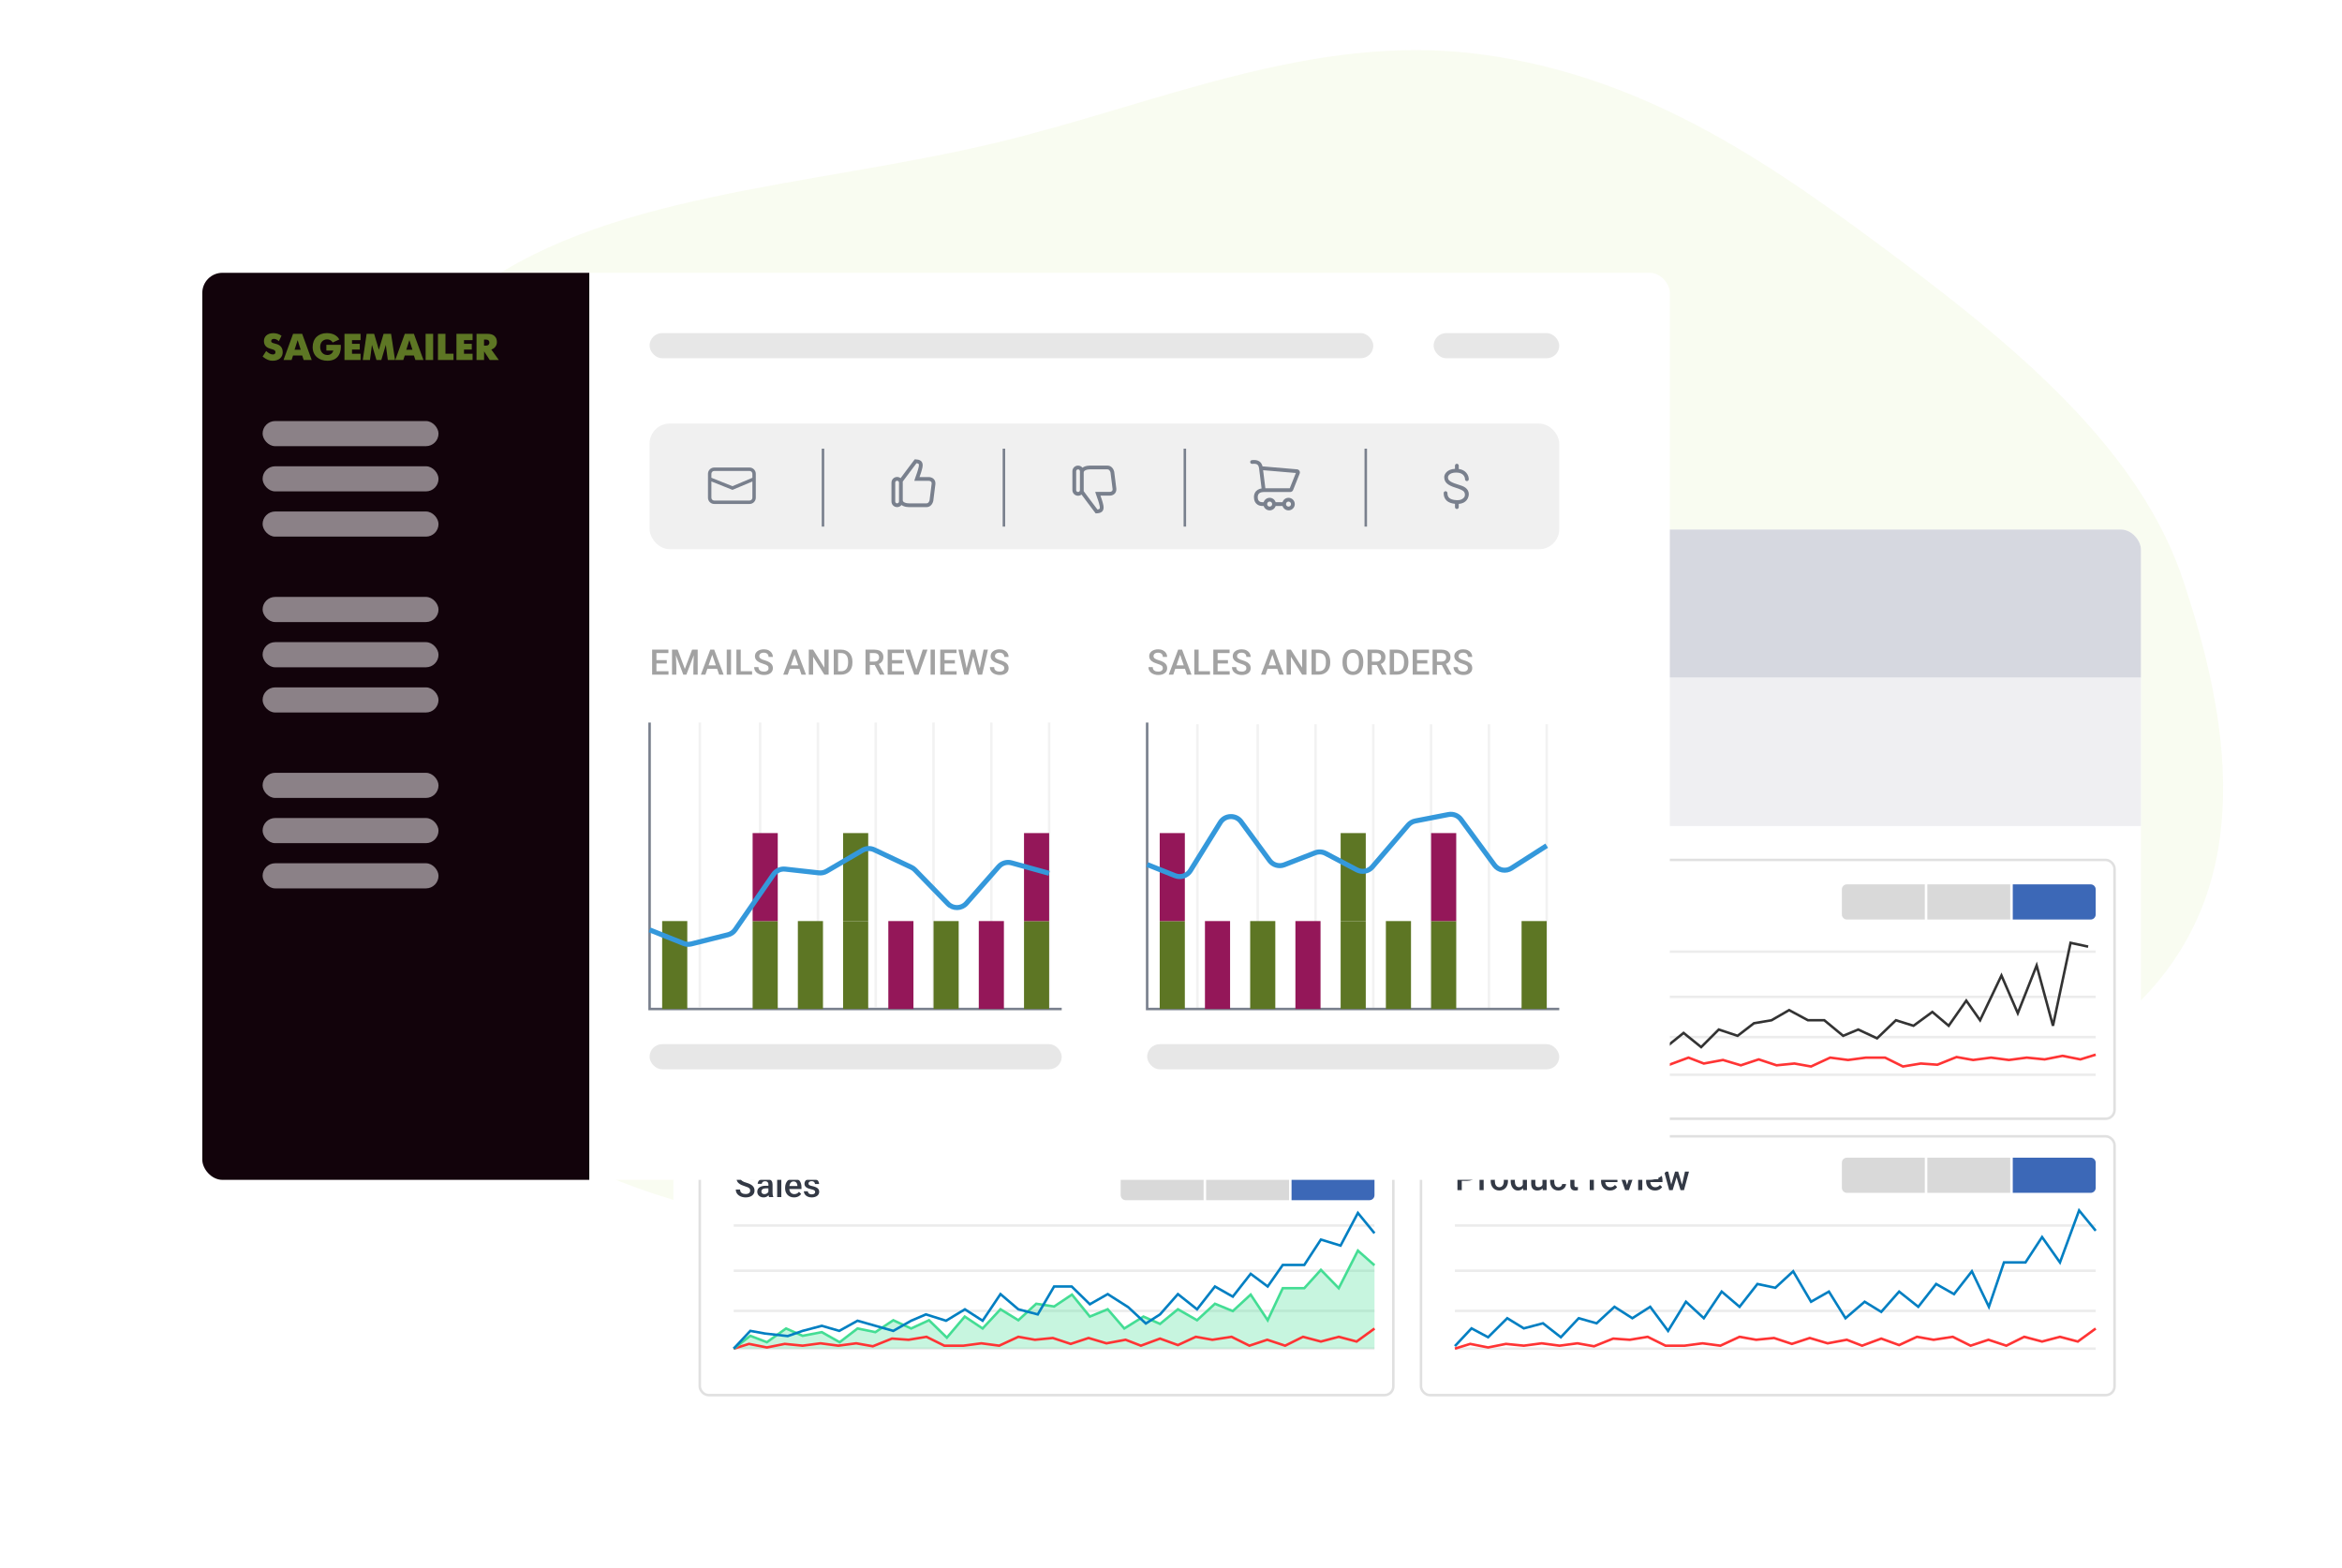 <svg width="602" height="403" viewBox="0 0 602 403" fill="none" xmlns="http://www.w3.org/2000/svg">
<path fill-rule="evenodd" clip-rule="evenodd" d="M120.037 76.145C153.829 49.53 208.341 48.103 255.802 36.753C297.456 26.792 337.05 8.325 380.265 13.913C424.144 19.587 457.311 43.646 488.308 66.818C520.422 90.826 550.373 116.685 561.157 149.143C573.008 184.811 579.992 226.029 551.235 256.214C522.903 285.951 465.128 287.812 417.87 299.539C375.523 310.046 335 321.879 290.225 320.977C237.12 319.908 180.221 318.432 139.276 293.93C95.626 267.81 69.207 227.41 65.598 186.558C62.066 146.568 82.579 105.647 120.037 76.145Z" fill="#E1F2BA" fill-opacity="0.2"/>
<g filter="url(#filter0_ddd_9908_64019)">
<g clip-path="url(#clip0_9908_64019)">
<rect x="173.092" y="77.998" width="377.222" height="233.18" rx="5.167" fill="white"/>
<path d="M545.147 77.998C548.001 77.998 550.314 80.312 550.314 83.165L550.314 116.108L173.092 116.108L173.092 83.165C173.092 80.312 175.406 77.998 178.26 77.998L545.147 77.998Z" fill="#D6D8E0"/>
<path d="M550.314 116.108L550.314 154.218L173.092 154.218L173.092 116.108L550.314 116.108Z" fill="#EFEFF2"/>
<rect x="179.875" y="233.99" width="178.276" height="66.531" rx="2.261" stroke="#E0E0E0" stroke-width="0.646"/>
<rect x="365.256" y="233.99" width="178.276" height="66.531" rx="2.261" stroke="#E0E0E0" stroke-width="0.646"/>
<rect x="365.256" y="162.938" width="178.276" height="66.531" rx="2.261" stroke="#E0E0E0" stroke-width="0.646"/>
<path d="M473.449 170.506C473.449 169.792 474.028 169.214 474.741 169.214H494.765V178.257H474.741C474.028 178.257 473.449 177.678 473.449 176.965V170.506Z" fill="#D9D9D9"/>
<path d="M473.449 240.772C473.449 240.059 474.027 239.48 474.741 239.48H494.764V248.523H474.741C474.027 248.523 473.449 247.945 473.449 247.232V240.772Z" fill="#D9D9D9"/>
<path d="M288.068 242.657C288.068 241.944 288.646 241.365 289.36 241.365H309.383V250.408H289.36C288.646 250.408 288.068 249.83 288.068 249.116V242.657Z" fill="#D9D9D9"/>
<rect x="495.41" y="169.214" width="21.316" height="9.043" fill="#D9D9D9"/>
<rect x="495.41" y="239.48" width="21.316" height="9.043" fill="#D9D9D9"/>
<rect x="310.029" y="241.365" width="21.316" height="9.043" fill="#D9D9D9"/>
<path d="M517.372 169.214H537.395C538.109 169.214 538.687 169.792 538.687 170.506V176.965C538.687 177.678 538.109 178.257 537.395 178.257H517.372V169.214Z" fill="#3C68B7"/>
<path d="M517.372 239.48H537.396C538.109 239.48 538.688 240.059 538.688 240.772V247.232C538.688 247.945 538.109 248.523 537.396 248.523H517.372V239.48Z" fill="#3C68B7"/>
<path d="M331.99 241.365H352.014C352.727 241.365 353.306 241.944 353.306 242.657V249.116C353.306 249.83 352.727 250.408 352.014 250.408H331.99V241.365Z" fill="#3C68B7"/>
<path d="M373.976 256.92H538.688" stroke="#ECECEC" stroke-width="0.646"/>
<path d="M373.976 186.515H538.688" stroke="#ECECEC" stroke-width="0.646"/>
<path d="M188.595 256.92H353.306" stroke="#ECECEC" stroke-width="0.646"/>
<path d="M373.976 268.547H538.688" stroke="#ECECEC" stroke-width="0.646"/>
<path d="M373.976 198.141H538.688" stroke="#ECECEC" stroke-width="0.646"/>
<path d="M188.595 268.547H353.306" stroke="#ECECEC" stroke-width="0.646"/>
<path d="M373.976 278.881H538.688" stroke="#ECECEC" stroke-width="0.646"/>
<path d="M373.976 208.476H538.688" stroke="#ECECEC" stroke-width="0.646"/>
<path d="M188.595 278.881H353.306" stroke="#ECECEC" stroke-width="0.646"/>
<path d="M373.976 288.571H538.688" stroke="#ECECEC" stroke-width="0.646"/>
<path d="M373.976 218.165H538.688" stroke="#ECECEC" stroke-width="0.646"/>
<path d="M188.595 288.571H353.306" stroke="#ECECEC" stroke-width="0.646"/>
<path d="M373.976 287.925L378.242 283.361L382.507 285.643L387.429 280.753L391.694 283.361L396.616 282.057L401.209 285.643L405.803 280.753L410.396 282.057L414.99 277.82L419.583 280.753L424.177 277.82L428.771 284.013L433.364 276.516L437.958 280.753L442.551 273.908L447.145 277.82L451.738 271.952L456.332 272.93L460.925 268.692L465.519 276.516L470.113 273.908L474.378 280.753L479.3 276.516L483.565 279.124L488.159 273.908L493.08 277.82L497.674 271.952L502.267 274.56L506.861 268.692L511.236 277.82L515.111 266.41H520.642L524.907 259.891L529.501 266.41L534.422 253.045L538.688 258.261" stroke="#027FC2" stroke-width="0.646"/>
<path d="M373.976 217.518L378.242 212.954L382.507 215.236L387.218 211.651L391.694 212.954H396.584L401.209 215.236L405.627 212.351L410.396 211.651H414.993L419.583 210.347H423.713L428.234 211.059L432.756 207.413L437.277 211.059L441.799 206.537L446.643 208.152L450.842 204.923L455.363 204.153L459.885 201.545L464.729 204.153H468.927L473.772 208.152L477.648 206.537L482.492 208.798L487.336 204.153L491.858 205.569L496.702 202.016L500.901 205.569L505.422 199.109L508.975 204.153L514.465 192.65L518.664 202.339L523.508 190.066L527.707 205.569L532.228 184.253L536.75 185.222" stroke="#333333" stroke-width="0.646"/>
<path d="M373.976 288.572L377.913 287.356L382.507 288.268L387.101 287.356L391.694 287.812L396.288 287.204L400.881 287.812L405.475 287.204L409.74 287.964L414.662 285.988L418.927 286.292L423.521 285.532L428.114 287.812H433.036L437.63 287.204L442.223 287.812L447.145 285.532L451.41 286.292L456.004 285.836L460.597 287.356L465.191 285.836L469.784 287.204L474.706 286.292L478.643 287.812L483.565 285.988L488.159 287.66L492.752 285.532L497.018 286.292L501.939 285.532L506.533 287.812L511.126 286.292L515.72 287.812L520.314 285.532L524.907 286.748L529.501 285.532L534.094 286.748L538.688 283.404" stroke="#FF3434" stroke-width="0.646"/>
<path d="M192.86 285.275L188.595 288.571H353.306V267.147L349.041 263.38L344.119 273.033L339.526 268.324L335.26 273.033H329.73L325.854 281.273L321.48 274.681L316.886 278.918L312.293 277.035L307.699 281.273L302.777 278.448L298.184 282.214L293.918 280.331L288.997 283.392L284.731 278.448L280.138 280.331L275.544 274.681L270.951 277.741L266.357 277.035L261.763 281.273L257.17 278.448L252.576 283.392L247.983 280.331L243.389 285.746L238.796 281.273L234.202 283.392L229.609 281.273L225.015 284.333L220.421 283.392L215.828 286.923L211.234 284.333L206.313 285.275L202.047 283.392L197.126 286.923L192.86 285.275Z" fill="#44DD94" fill-opacity="0.3"/>
<path d="M188.595 288.572L192.532 287.356L197.126 288.268L201.719 287.356L206.313 287.812L210.906 287.204L215.5 287.812L220.093 287.204L224.359 287.964L229.28 285.988L233.546 286.292L238.139 285.532L242.733 287.812H247.655L252.248 287.204L256.842 287.812L261.763 285.532L266.029 286.292L270.622 285.836L275.216 287.356L279.81 285.836L284.403 287.204L289.325 286.292L293.262 287.812L298.184 285.988L302.777 287.66L307.371 285.532L311.636 286.292L316.558 285.532L321.152 287.812L325.745 286.292L330.339 287.812L334.932 285.532L339.526 286.748L344.119 285.532L348.713 286.748L353.306 283.404" stroke="#FF3434" stroke-width="0.646"/>
<path d="M538.688 212.998L534.75 214.213L530.157 213.302L525.563 214.213L520.97 213.758L516.376 214.365L511.782 213.758L507.189 214.365L502.923 213.606L498.002 215.581L493.736 215.277L489.143 216.037L484.549 213.758H479.628L475.034 214.365L470.44 213.758L465.519 216.037L461.253 215.277L456.66 215.733L452.066 214.213L447.473 215.733L442.879 214.365L437.957 215.277L434.02 213.758L429.098 215.581L424.505 213.91L419.911 216.037L415.646 215.277L410.724 216.037L406.131 213.758L401.537 215.277L396.944 213.758L392.35 216.037L387.757 214.821L383.163 216.037L378.569 214.821L373.976 218.165" stroke="#FF3434" stroke-width="0.646"/>
<path d="M377.071 245.436H375.397V244.558H377.071C377.362 244.558 377.598 244.511 377.777 244.416C377.957 244.322 378.088 244.193 378.17 244.028C378.256 243.86 378.298 243.669 378.298 243.454C378.298 243.251 378.256 243.061 378.17 242.884C378.088 242.705 377.957 242.56 377.777 242.451C377.598 242.343 377.362 242.288 377.071 242.288H375.737V247.834H374.629V241.405H377.071C377.568 241.405 377.991 241.493 378.338 241.67C378.688 241.844 378.955 242.085 379.137 242.394C379.32 242.7 379.411 243.05 379.411 243.445C379.411 243.86 379.32 244.216 379.137 244.514C378.955 244.811 378.688 245.039 378.338 245.198C377.991 245.357 377.568 245.436 377.071 245.436ZM381.367 243.966V247.834H380.303V243.056H381.319L381.367 243.966ZM382.829 243.025L382.82 244.015C382.755 244.003 382.684 243.994 382.608 243.988C382.534 243.982 382.461 243.979 382.387 243.979C382.205 243.979 382.044 244.006 381.906 244.059C381.768 244.109 381.651 244.182 381.557 244.279C381.466 244.374 381.395 244.488 381.345 244.624C381.295 244.759 381.266 244.911 381.257 245.079L381.014 245.096C381.014 244.796 381.043 244.518 381.102 244.262C381.161 244.006 381.249 243.781 381.367 243.586C381.488 243.392 381.638 243.24 381.818 243.131C382 243.023 382.211 242.968 382.449 242.968C382.514 242.968 382.583 242.974 382.657 242.986C382.733 242.998 382.79 243.011 382.829 243.025ZM383.178 245.498V245.397C383.178 245.052 383.228 244.733 383.328 244.438C383.428 244.141 383.572 243.884 383.76 243.666C383.952 243.445 384.184 243.274 384.458 243.154C384.735 243.03 385.047 242.968 385.394 242.968C385.744 242.968 386.056 243.03 386.33 243.154C386.607 243.274 386.841 243.445 387.032 243.666C387.224 243.884 387.369 244.141 387.469 244.438C387.57 244.733 387.62 245.052 387.62 245.397V245.498C387.62 245.843 387.57 246.162 387.469 246.456C387.369 246.751 387.224 247.008 387.032 247.229C386.841 247.447 386.608 247.618 386.335 247.741C386.061 247.862 385.75 247.922 385.403 247.922C385.053 247.922 384.739 247.862 384.462 247.741C384.189 247.618 383.956 247.447 383.765 247.229C383.573 247.008 383.428 246.751 383.328 246.456C383.228 246.162 383.178 245.843 383.178 245.498ZM384.242 245.397V245.498C384.242 245.713 384.264 245.916 384.308 246.108C384.352 246.299 384.421 246.467 384.515 246.611C384.61 246.755 384.73 246.868 384.878 246.951C385.025 247.033 385.2 247.075 385.403 247.075C385.6 247.075 385.771 247.033 385.915 246.951C386.062 246.868 386.183 246.755 386.277 246.611C386.371 246.467 386.441 246.299 386.485 246.108C386.532 245.916 386.555 245.713 386.555 245.498V245.397C386.555 245.185 386.532 244.984 386.485 244.796C386.441 244.605 386.37 244.436 386.273 244.288C386.179 244.141 386.058 244.026 385.911 243.944C385.767 243.859 385.594 243.816 385.394 243.816C385.194 243.816 385.02 243.859 384.873 243.944C384.729 244.026 384.61 244.141 384.515 244.288C384.421 244.436 384.352 244.605 384.308 244.796C384.264 244.984 384.242 245.185 384.242 245.397ZM391.426 246.845V241.052H392.494V247.834H391.527L391.426 246.845ZM388.317 245.498V245.405C388.317 245.043 388.36 244.714 388.445 244.416C388.531 244.116 388.654 243.859 388.816 243.644C388.978 243.426 389.175 243.26 389.408 243.145C389.64 243.027 389.902 242.968 390.194 242.968C390.482 242.968 390.735 243.024 390.953 243.136C391.171 243.248 391.357 243.408 391.51 243.617C391.663 243.823 391.785 244.07 391.876 244.359C391.967 244.645 392.032 244.962 392.07 245.313V245.609C392.032 245.95 391.967 246.262 391.876 246.545C391.785 246.827 391.663 247.072 391.51 247.278C391.357 247.484 391.17 247.643 390.949 247.755C390.731 247.866 390.476 247.922 390.185 247.922C389.896 247.922 389.636 247.862 389.403 247.741C389.174 247.621 388.978 247.451 388.816 247.233C388.654 247.016 388.531 246.76 388.445 246.465C388.36 246.168 388.317 245.846 388.317 245.498ZM389.381 245.405V245.498C389.381 245.716 389.4 245.919 389.439 246.108C389.48 246.296 389.543 246.462 389.629 246.606C389.714 246.748 389.824 246.86 389.96 246.942C390.098 247.022 390.263 247.061 390.454 247.061C390.696 247.061 390.894 247.008 391.05 246.902C391.206 246.796 391.329 246.654 391.417 246.474C391.508 246.291 391.57 246.088 391.602 245.865V245.065C391.585 244.892 391.548 244.73 391.492 244.58C391.439 244.43 391.367 244.299 391.276 244.187C391.184 244.072 391.071 243.984 390.936 243.922C390.803 243.857 390.646 243.825 390.463 243.825C390.269 243.825 390.104 243.866 389.969 243.948C389.833 244.031 389.721 244.144 389.633 244.288C389.548 244.433 389.484 244.6 389.443 244.792C389.402 244.983 389.381 245.188 389.381 245.405ZM396.482 246.708V243.056H397.55V247.834H396.543L396.482 246.708ZM396.632 245.715L396.989 245.706C396.989 246.027 396.954 246.322 396.883 246.593C396.813 246.861 396.704 247.095 396.557 247.295C396.409 247.493 396.221 247.647 395.991 247.759C395.762 247.868 395.487 247.922 395.166 247.922C394.933 247.922 394.72 247.888 394.525 247.821C394.331 247.753 394.163 247.649 394.022 247.507C393.884 247.366 393.776 247.182 393.7 246.955C393.623 246.729 393.585 246.458 393.585 246.143V243.056H394.649V246.152C394.649 246.325 394.67 246.471 394.711 246.589C394.752 246.704 394.808 246.796 394.879 246.867C394.949 246.938 395.032 246.988 395.126 247.017C395.22 247.047 395.32 247.061 395.426 247.061C395.729 247.061 395.968 247.002 396.142 246.885C396.318 246.764 396.443 246.602 396.517 246.399C396.593 246.196 396.632 245.968 396.632 245.715ZM400.592 247.075C400.766 247.075 400.922 247.041 401.06 246.973C401.202 246.902 401.315 246.805 401.4 246.682C401.489 246.558 401.537 246.415 401.546 246.253H402.548C402.543 246.562 402.451 246.843 402.275 247.097C402.098 247.35 401.864 247.551 401.573 247.702C401.281 247.849 400.959 247.922 400.606 247.922C400.241 247.922 399.923 247.86 399.652 247.737C399.381 247.61 399.156 247.437 398.976 247.216C398.797 246.995 398.661 246.74 398.57 246.452C398.482 246.163 398.438 245.854 398.438 245.525V245.37C398.438 245.04 398.482 244.731 398.57 244.443C398.661 244.151 398.797 243.895 398.976 243.675C399.156 243.454 399.381 243.282 399.652 243.158C399.923 243.031 400.239 242.968 400.601 242.968C400.984 242.968 401.319 243.045 401.608 243.198C401.896 243.348 402.123 243.558 402.288 243.829C402.456 244.097 402.543 244.409 402.548 244.765H401.546C401.537 244.589 401.493 244.43 401.414 244.288C401.337 244.144 401.228 244.029 401.087 243.944C400.949 243.859 400.782 243.816 400.588 243.816C400.373 243.816 400.195 243.86 400.054 243.948C399.912 244.034 399.802 244.151 399.723 244.302C399.643 244.449 399.586 244.615 399.55 244.801C399.518 244.983 399.502 245.173 399.502 245.37V245.525C399.502 245.722 399.518 245.913 399.55 246.099C399.583 246.284 399.639 246.45 399.718 246.598C399.801 246.742 399.912 246.858 400.054 246.946C400.195 247.032 400.375 247.075 400.592 247.075ZM405.555 243.056V243.834H402.862V243.056H405.555ZM403.639 241.886H404.703V246.514C404.703 246.661 404.724 246.774 404.765 246.854C404.809 246.93 404.87 246.982 404.946 247.008C405.023 247.035 405.112 247.048 405.215 247.048C405.289 247.048 405.36 247.044 405.427 247.035C405.495 247.026 405.55 247.017 405.591 247.008L405.595 247.821C405.507 247.847 405.404 247.871 405.286 247.891C405.171 247.912 405.039 247.922 404.889 247.922C404.644 247.922 404.428 247.88 404.24 247.794C404.051 247.706 403.904 247.563 403.798 247.366C403.692 247.169 403.639 246.907 403.639 246.58V241.886ZM409.697 243.966V247.834H408.633V243.056H409.649L409.697 243.966ZM411.159 243.025L411.15 244.015C411.085 244.003 411.014 243.994 410.938 243.988C410.864 243.982 410.791 243.979 410.717 243.979C410.535 243.979 410.374 244.006 410.236 244.059C410.098 244.109 409.981 244.182 409.887 244.279C409.796 244.374 409.725 244.488 409.675 244.624C409.625 244.759 409.596 244.911 409.587 245.079L409.344 245.096C409.344 244.796 409.373 244.518 409.432 244.262C409.491 244.006 409.579 243.781 409.697 243.586C409.818 243.392 409.968 243.24 410.148 243.131C410.33 243.023 410.541 242.968 410.779 242.968C410.844 242.968 410.913 242.974 410.987 242.986C411.063 242.998 411.12 243.011 411.159 243.025ZM413.843 247.922C413.49 247.922 413.171 247.865 412.885 247.75C412.603 247.632 412.361 247.469 412.161 247.26C411.964 247.051 411.812 246.805 411.706 246.523C411.6 246.24 411.547 245.935 411.547 245.609V245.432C411.547 245.058 411.602 244.72 411.711 244.416C411.82 244.113 411.971 243.854 412.165 243.639C412.36 243.421 412.589 243.255 412.854 243.14C413.119 243.025 413.406 242.968 413.715 242.968C414.057 242.968 414.356 243.025 414.612 243.14C414.868 243.255 415.08 243.417 415.247 243.626C415.418 243.832 415.545 244.078 415.627 244.363C415.713 244.649 415.755 244.964 415.755 245.308V245.763H412.064V244.999H414.704V244.915C414.698 244.724 414.66 244.544 414.59 244.377C414.522 244.209 414.417 244.073 414.276 243.97C414.135 243.867 413.946 243.816 413.711 243.816C413.534 243.816 413.377 243.854 413.238 243.931C413.103 244.004 412.99 244.112 412.898 244.253C412.807 244.394 412.737 244.565 412.686 244.765C412.639 244.962 412.616 245.185 412.616 245.432V245.609C412.616 245.818 412.644 246.012 412.7 246.191C412.759 246.368 412.844 246.523 412.956 246.655C413.068 246.788 413.203 246.892 413.362 246.969C413.521 247.042 413.702 247.079 413.905 247.079C414.161 247.079 414.389 247.027 414.59 246.924C414.79 246.821 414.963 246.676 415.111 246.487L415.671 247.03C415.568 247.18 415.434 247.325 415.27 247.463C415.105 247.598 414.903 247.709 414.665 247.794C414.429 247.88 414.155 247.922 413.843 247.922ZM418.078 246.991L419.248 243.056H420.352L418.692 247.834H418.003L418.078 246.991ZM417.181 243.056L418.374 247.008L418.431 247.834H417.742L416.073 243.056H417.181ZM422.149 243.056V247.834H421.08V243.056H422.149ZM421.01 241.802C421.01 241.64 421.063 241.507 421.169 241.401C421.278 241.292 421.428 241.237 421.619 241.237C421.807 241.237 421.956 241.292 422.065 241.401C422.174 241.507 422.228 241.64 422.228 241.802C422.228 241.961 422.174 242.094 422.065 242.2C421.956 242.306 421.807 242.359 421.619 242.359C421.428 242.359 421.278 242.306 421.169 242.2C421.063 242.094 421.01 241.961 421.01 241.802ZM425.421 247.922C425.068 247.922 424.748 247.865 424.463 247.75C424.18 247.632 423.939 247.469 423.739 247.26C423.541 247.051 423.39 246.805 423.284 246.523C423.178 246.24 423.125 245.935 423.125 245.609V245.432C423.125 245.058 423.179 244.72 423.288 244.416C423.397 244.113 423.549 243.854 423.743 243.639C423.937 243.421 424.167 243.255 424.432 243.14C424.697 243.025 424.984 242.968 425.293 242.968C425.634 242.968 425.933 243.025 426.189 243.14C426.445 243.255 426.657 243.417 426.825 243.626C426.996 243.832 427.122 244.078 427.205 244.363C427.29 244.649 427.333 244.964 427.333 245.308V245.763H423.641V244.999H426.282V244.915C426.276 244.724 426.238 244.544 426.167 244.377C426.099 244.209 425.995 244.073 425.854 243.97C425.712 243.867 425.524 243.816 425.288 243.816C425.112 243.816 424.954 243.854 424.816 243.931C424.681 244.004 424.567 244.112 424.476 244.253C424.385 244.394 424.314 244.565 424.264 244.765C424.217 244.962 424.193 245.185 424.193 245.432V245.609C424.193 245.818 424.221 246.012 424.277 246.191C424.336 246.368 424.421 246.523 424.533 246.655C424.645 246.788 424.781 246.892 424.94 246.969C425.099 247.042 425.28 247.079 425.483 247.079C425.739 247.079 425.967 247.027 426.167 246.924C426.367 246.821 426.541 246.676 426.688 246.487L427.249 247.03C427.146 247.18 427.012 247.325 426.847 247.463C426.682 247.598 426.481 247.709 426.242 247.794C426.007 247.88 425.733 247.922 425.421 247.922ZM429.461 246.774L430.565 243.056H431.245L431.059 244.169L429.947 247.834H429.337L429.461 246.774ZM428.812 243.056L429.673 246.792L429.744 247.834H429.064L427.77 243.056H428.812ZM432.278 246.748L433.113 243.056H434.15L432.861 247.834H432.181L432.278 246.748ZM431.36 243.056L432.45 246.73L432.587 247.834H431.978L430.852 244.165L430.667 243.056H431.36Z" fill="#333945"/>
<path d="M375.876 171.025V177.454H374.767V171.025H375.876ZM378.498 173.838V174.716H375.593V173.838H378.498ZM378.865 171.025V171.908H375.593V171.025H378.865ZM381.651 177.542C381.298 177.542 380.978 177.485 380.693 177.37C380.41 177.252 380.169 177.089 379.969 176.88C379.772 176.671 379.62 176.425 379.514 176.143C379.408 175.86 379.355 175.555 379.355 175.229V175.052C379.355 174.678 379.409 174.34 379.518 174.036C379.627 173.733 379.779 173.474 379.973 173.259C380.167 173.042 380.397 172.875 380.662 172.76C380.927 172.646 381.214 172.588 381.523 172.588C381.864 172.588 382.163 172.646 382.419 172.76C382.675 172.875 382.887 173.037 383.055 173.246C383.226 173.452 383.353 173.698 383.435 173.983C383.52 174.269 383.563 174.584 383.563 174.928V175.383H379.872V174.619H382.512V174.535C382.506 174.344 382.468 174.165 382.397 173.997C382.33 173.829 382.225 173.694 382.084 173.591C381.942 173.487 381.754 173.436 381.519 173.436C381.342 173.436 381.184 173.474 381.046 173.551C380.911 173.624 380.797 173.732 380.706 173.873C380.615 174.014 380.544 174.185 380.494 174.385C380.447 174.583 380.424 174.805 380.424 175.052V175.229C380.424 175.438 380.452 175.632 380.507 175.812C380.566 175.988 380.652 176.143 380.764 176.275C380.875 176.408 381.011 176.512 381.17 176.589C381.329 176.662 381.51 176.699 381.713 176.699C381.969 176.699 382.197 176.648 382.397 176.545C382.597 176.441 382.771 176.296 382.918 176.107L383.479 176.65C383.376 176.801 383.242 176.945 383.077 177.083C382.912 177.219 382.711 177.329 382.472 177.414C382.237 177.5 381.963 177.542 381.651 177.542ZM386.499 177.542C386.146 177.542 385.827 177.485 385.541 177.37C385.259 177.252 385.017 177.089 384.817 176.88C384.62 176.671 384.468 176.425 384.362 176.143C384.256 175.86 384.203 175.555 384.203 175.229V175.052C384.203 174.678 384.258 174.34 384.367 174.036C384.476 173.733 384.627 173.474 384.821 173.259C385.016 173.042 385.245 172.875 385.51 172.76C385.775 172.646 386.062 172.588 386.371 172.588C386.713 172.588 387.012 172.646 387.268 172.76C387.524 172.875 387.736 173.037 387.903 173.246C388.074 173.452 388.201 173.698 388.283 173.983C388.369 174.269 388.411 174.584 388.411 174.928V175.383H384.72V174.619H387.36V174.535C387.354 174.344 387.316 174.165 387.246 173.997C387.178 173.829 387.073 173.694 386.932 173.591C386.791 173.487 386.602 173.436 386.367 173.436C386.19 173.436 386.033 173.474 385.894 173.551C385.759 173.624 385.646 173.732 385.554 173.873C385.463 174.014 385.392 174.185 385.342 174.385C385.295 174.583 385.272 174.805 385.272 175.052V175.229C385.272 175.438 385.3 175.632 385.356 175.812C385.415 175.988 385.5 176.143 385.612 176.275C385.724 176.408 385.859 176.512 386.018 176.589C386.177 176.662 386.358 176.699 386.561 176.699C386.817 176.699 387.045 176.648 387.246 176.545C387.446 176.441 387.619 176.296 387.767 176.107L388.327 176.65C388.224 176.801 388.09 176.945 387.926 177.083C387.761 177.219 387.559 177.329 387.321 177.414C387.085 177.5 386.811 177.542 386.499 177.542ZM392.156 176.465V170.672H393.224V177.454H392.257L392.156 176.465ZM389.047 175.118V175.026C389.047 174.663 389.09 174.334 389.175 174.036C389.26 173.736 389.384 173.479 389.546 173.264C389.708 173.046 389.905 172.88 390.138 172.765C390.37 172.647 390.632 172.588 390.924 172.588C391.212 172.588 391.465 172.644 391.683 172.756C391.901 172.868 392.086 173.028 392.239 173.237C392.393 173.443 392.515 173.691 392.606 173.979C392.697 174.265 392.762 174.583 392.8 174.933V175.229C392.762 175.57 392.697 175.882 392.606 176.165C392.515 176.447 392.393 176.692 392.239 176.898C392.086 177.104 391.9 177.263 391.679 177.375C391.461 177.486 391.206 177.542 390.915 177.542C390.626 177.542 390.366 177.482 390.133 177.361C389.904 177.241 389.708 177.071 389.546 176.854C389.384 176.636 389.26 176.38 389.175 176.085C389.09 175.788 389.047 175.466 389.047 175.118ZM390.111 175.026V175.118C390.111 175.336 390.13 175.539 390.169 175.728C390.21 175.916 390.273 176.082 390.358 176.227C390.444 176.368 390.554 176.48 390.69 176.562C390.828 176.642 390.993 176.681 391.184 176.681C391.426 176.681 391.624 176.628 391.78 176.522C391.936 176.416 392.058 176.274 392.147 176.094C392.238 175.912 392.3 175.708 392.332 175.485V174.686C392.315 174.512 392.278 174.35 392.222 174.2C392.169 174.05 392.097 173.919 392.005 173.807C391.914 173.692 391.801 173.604 391.665 173.542C391.533 173.477 391.376 173.445 391.193 173.445C390.999 173.445 390.834 173.486 390.698 173.568C390.563 173.651 390.451 173.764 390.363 173.908C390.278 174.053 390.214 174.22 390.173 174.412C390.132 174.603 390.111 174.808 390.111 175.026ZM394.341 170.672H395.405V176.434L395.304 177.454H394.341V170.672ZM398.523 175.021V175.114C398.523 175.467 398.483 175.792 398.404 176.09C398.327 176.384 398.209 176.64 398.05 176.858C397.894 177.076 397.7 177.245 397.467 177.366C397.238 177.484 396.971 177.542 396.668 177.542C396.371 177.542 396.112 177.486 395.891 177.375C395.67 177.263 395.485 177.104 395.335 176.898C395.188 176.692 395.068 176.446 394.977 176.16C394.886 175.875 394.821 175.56 394.783 175.215V174.92C394.821 174.572 394.886 174.257 394.977 173.975C395.068 173.689 395.188 173.443 395.335 173.237C395.485 173.028 395.669 172.868 395.887 172.756C396.107 172.644 396.365 172.588 396.659 172.588C396.966 172.588 397.235 172.647 397.467 172.765C397.703 172.883 397.899 173.05 398.055 173.268C398.211 173.483 398.327 173.739 398.404 174.036C398.483 174.334 398.523 174.662 398.523 175.021ZM397.459 175.114V175.021C397.459 174.806 397.441 174.605 397.406 174.416C397.37 174.225 397.311 174.057 397.229 173.913C397.15 173.769 397.041 173.655 396.902 173.573C396.767 173.487 396.598 173.445 396.395 173.445C396.206 173.445 396.044 173.477 395.909 173.542C395.773 173.607 395.66 173.695 395.569 173.807C395.478 173.919 395.405 174.048 395.352 174.195C395.302 174.343 395.269 174.502 395.251 174.672V175.472C395.277 175.692 395.333 175.895 395.419 176.081C395.507 176.263 395.631 176.411 395.79 176.522C395.949 176.631 396.153 176.686 396.403 176.686C396.601 176.686 396.767 176.646 396.902 176.567C397.038 176.487 397.145 176.377 397.225 176.235C397.307 176.091 397.366 175.923 397.401 175.732C397.44 175.541 397.459 175.335 397.459 175.114ZM402.117 176.496V174.218C402.117 174.047 402.086 173.9 402.024 173.776C401.962 173.652 401.868 173.557 401.742 173.489C401.618 173.421 401.462 173.387 401.274 173.387C401.1 173.387 400.95 173.417 400.823 173.476C400.697 173.535 400.598 173.614 400.527 173.714C400.457 173.814 400.421 173.928 400.421 174.054H399.362C399.362 173.866 399.407 173.683 399.499 173.507C399.59 173.33 399.722 173.173 399.896 173.034C400.07 172.896 400.277 172.787 400.519 172.707C400.76 172.628 401.031 172.588 401.331 172.588C401.69 172.588 402.008 172.649 402.285 172.769C402.564 172.89 402.784 173.072 402.943 173.317C403.105 173.558 403.186 173.861 403.186 174.226V176.35C403.186 176.568 403.2 176.764 403.23 176.937C403.262 177.108 403.308 177.257 403.367 177.383V177.454H402.276C402.226 177.339 402.186 177.194 402.157 177.017C402.13 176.837 402.117 176.664 402.117 176.496ZM402.272 174.549L402.28 175.207H401.517C401.319 175.207 401.146 175.226 400.995 175.264C400.845 175.299 400.72 175.352 400.62 175.423C400.52 175.494 400.445 175.579 400.395 175.679C400.345 175.779 400.32 175.892 400.32 176.019C400.32 176.146 400.349 176.262 400.408 176.368C400.467 176.471 400.552 176.552 400.664 176.611C400.779 176.67 400.917 176.699 401.079 176.699C401.297 176.699 401.487 176.655 401.649 176.567C401.814 176.475 401.943 176.365 402.038 176.235C402.132 176.103 402.182 175.978 402.188 175.86L402.532 176.333C402.497 176.453 402.436 176.583 402.351 176.721C402.266 176.859 402.154 176.992 402.015 177.119C401.88 177.242 401.717 177.344 401.525 177.423C401.337 177.503 401.119 177.542 400.872 177.542C400.56 177.542 400.282 177.481 400.037 177.357C399.793 177.23 399.602 177.061 399.463 176.849C399.325 176.634 399.256 176.391 399.256 176.121C399.256 175.867 399.303 175.644 399.397 175.449C399.494 175.252 399.636 175.087 399.821 174.955C400.009 174.822 400.239 174.722 400.51 174.655C400.781 174.584 401.09 174.549 401.437 174.549H402.272ZM406.25 176.695C406.424 176.695 406.58 176.661 406.718 176.593C406.859 176.522 406.973 176.425 407.058 176.302C407.146 176.178 407.195 176.035 407.204 175.873H408.206C408.2 176.182 408.109 176.464 407.932 176.717C407.756 176.97 407.522 177.172 407.23 177.322C406.939 177.469 406.616 177.542 406.263 177.542C405.898 177.542 405.58 177.481 405.309 177.357C405.039 177.23 404.813 177.057 404.634 176.836C404.454 176.615 404.319 176.361 404.228 176.072C404.139 175.784 404.095 175.474 404.095 175.145V174.99C404.095 174.661 404.139 174.351 404.228 174.063C404.319 173.772 404.454 173.515 404.634 173.295C404.813 173.074 405.039 172.902 405.309 172.778C405.58 172.651 405.897 172.588 406.259 172.588C406.641 172.588 406.977 172.665 407.266 172.818C407.554 172.968 407.781 173.178 407.946 173.449C408.113 173.717 408.2 174.029 408.206 174.385H407.204C407.195 174.209 407.151 174.05 407.071 173.908C406.995 173.764 406.886 173.649 406.744 173.564C406.606 173.479 406.44 173.436 406.246 173.436C406.031 173.436 405.853 173.48 405.711 173.568C405.57 173.654 405.46 173.772 405.38 173.922C405.301 174.069 405.243 174.235 405.208 174.421C405.176 174.603 405.159 174.793 405.159 174.99V175.145C405.159 175.342 405.176 175.533 405.208 175.719C405.24 175.904 405.296 176.071 405.376 176.218C405.458 176.362 405.57 176.478 405.711 176.567C405.853 176.652 406.032 176.695 406.25 176.695ZM410.096 170.672V177.454H409.027V170.672H410.096ZM413.063 172.677L410.983 174.981L409.844 176.147L409.566 175.246L410.427 174.182L411.778 172.677H413.063ZM412.008 177.454L410.458 175.211L411.129 174.465L413.24 177.454H412.008Z" fill="#333945"/>
<path d="M192.835 247.95C192.835 247.817 192.814 247.699 192.773 247.596C192.735 247.493 192.665 247.399 192.565 247.314C192.465 247.228 192.324 247.146 192.141 247.067C191.962 246.984 191.732 246.9 191.453 246.815C191.146 246.721 190.864 246.616 190.605 246.501C190.349 246.384 190.125 246.248 189.934 246.095C189.742 245.939 189.594 245.761 189.488 245.561C189.382 245.358 189.329 245.124 189.329 244.859C189.329 244.597 189.383 244.358 189.492 244.143C189.604 243.929 189.761 243.743 189.965 243.587C190.171 243.428 190.413 243.306 190.693 243.221C190.973 243.132 191.282 243.088 191.62 243.088C192.097 243.088 192.508 243.176 192.852 243.353C193.2 243.53 193.466 243.767 193.651 244.064C193.84 244.361 193.934 244.69 193.934 245.049H192.835C192.835 244.837 192.789 244.65 192.698 244.488C192.609 244.323 192.474 244.194 192.292 244.099C192.112 244.005 191.884 243.958 191.607 243.958C191.345 243.958 191.127 243.998 190.954 244.077C190.78 244.157 190.65 244.264 190.565 244.4C190.48 244.535 190.437 244.688 190.437 244.859C190.437 244.979 190.465 245.09 190.521 245.19C190.577 245.287 190.662 245.378 190.777 245.464C190.892 245.546 191.036 245.624 191.21 245.698C191.383 245.771 191.588 245.842 191.823 245.91C192.18 246.016 192.49 246.133 192.755 246.263C193.02 246.389 193.241 246.534 193.417 246.696C193.594 246.858 193.727 247.042 193.815 247.248C193.903 247.451 193.947 247.682 193.947 247.941C193.947 248.212 193.893 248.456 193.784 248.674C193.675 248.889 193.519 249.073 193.316 249.226C193.116 249.376 192.874 249.492 192.592 249.575C192.312 249.654 192 249.694 191.656 249.694C191.347 249.694 191.042 249.653 190.742 249.57C190.444 249.488 190.174 249.363 189.929 249.195C189.685 249.024 189.491 248.812 189.346 248.559C189.202 248.303 189.13 248.004 189.13 247.663H190.238C190.238 247.872 190.274 248.05 190.344 248.197C190.418 248.344 190.519 248.465 190.649 248.559C190.778 248.65 190.929 248.718 191.099 248.762C191.273 248.806 191.458 248.828 191.656 248.828C191.915 248.828 192.131 248.792 192.305 248.718C192.481 248.644 192.614 248.541 192.702 248.409C192.79 248.276 192.835 248.123 192.835 247.95ZM197.515 248.647V246.369C197.515 246.198 197.484 246.051 197.422 245.927C197.361 245.804 197.266 245.708 197.14 245.64C197.016 245.573 196.86 245.539 196.672 245.539C196.498 245.539 196.348 245.568 196.221 245.627C196.095 245.686 195.996 245.765 195.925 245.866C195.855 245.966 195.82 246.079 195.82 246.206H194.76C194.76 246.017 194.805 245.835 194.897 245.658C194.988 245.481 195.12 245.324 195.294 245.186C195.468 245.047 195.675 244.938 195.917 244.859C196.158 244.779 196.429 244.74 196.729 244.74C197.088 244.74 197.406 244.8 197.683 244.921C197.963 245.041 198.182 245.224 198.341 245.468C198.503 245.71 198.584 246.013 198.584 246.378V248.502C198.584 248.719 198.598 248.915 198.628 249.089C198.66 249.26 198.706 249.408 198.765 249.535V249.605H197.674C197.624 249.491 197.584 249.345 197.555 249.168C197.528 248.989 197.515 248.815 197.515 248.647ZM197.67 246.7L197.678 247.358H196.915C196.717 247.358 196.544 247.377 196.394 247.415C196.243 247.451 196.118 247.504 196.018 247.574C195.918 247.645 195.843 247.73 195.793 247.83C195.743 247.931 195.718 248.044 195.718 248.17C195.718 248.297 195.747 248.413 195.806 248.519C195.865 248.622 195.951 248.703 196.062 248.762C196.177 248.821 196.316 248.85 196.477 248.85C196.695 248.85 196.885 248.806 197.047 248.718C197.212 248.627 197.341 248.516 197.436 248.387C197.53 248.254 197.58 248.129 197.586 248.011L197.93 248.484C197.895 248.605 197.834 248.734 197.749 248.872C197.664 249.011 197.552 249.143 197.414 249.27C197.278 249.394 197.115 249.495 196.923 249.575C196.735 249.654 196.517 249.694 196.27 249.694C195.958 249.694 195.68 249.632 195.435 249.508C195.191 249.382 195 249.212 194.861 249.001C194.723 248.786 194.654 248.543 194.654 248.272C194.654 248.019 194.701 247.795 194.795 247.601C194.892 247.404 195.034 247.239 195.219 247.106C195.407 246.974 195.637 246.874 195.908 246.806C196.179 246.735 196.488 246.7 196.835 246.7H197.67ZM200.836 242.823V249.605H199.767V242.823H200.836ZM204.107 249.694C203.754 249.694 203.435 249.636 203.149 249.522C202.867 249.404 202.625 249.24 202.425 249.031C202.228 248.822 202.076 248.577 201.97 248.294C201.864 248.011 201.811 247.707 201.811 247.38V247.203C201.811 246.83 201.866 246.491 201.975 246.188C202.084 245.885 202.235 245.626 202.43 245.411C202.624 245.193 202.853 245.027 203.118 244.912C203.383 244.797 203.67 244.74 203.979 244.74C204.321 244.74 204.62 244.797 204.876 244.912C205.132 245.027 205.344 245.188 205.512 245.397C205.682 245.604 205.809 245.849 205.891 246.135C205.977 246.42 206.019 246.735 206.019 247.08V247.535H202.328V246.771H204.968V246.687C204.963 246.495 204.924 246.316 204.854 246.148C204.786 245.98 204.681 245.845 204.54 245.742C204.399 245.639 204.21 245.587 203.975 245.587C203.798 245.587 203.641 245.626 203.503 245.702C203.367 245.776 203.254 245.883 203.163 246.024C203.071 246.166 203.001 246.337 202.951 246.537C202.903 246.734 202.88 246.956 202.88 247.203V247.38C202.88 247.589 202.908 247.783 202.964 247.963C203.023 248.14 203.108 248.294 203.22 248.427C203.332 248.559 203.467 248.663 203.626 248.74C203.785 248.814 203.966 248.85 204.169 248.85C204.425 248.85 204.654 248.799 204.854 248.696C205.054 248.593 205.228 248.447 205.375 248.259L205.935 248.802C205.832 248.952 205.699 249.096 205.534 249.235C205.369 249.37 205.167 249.48 204.929 249.566C204.693 249.651 204.419 249.694 204.107 249.694ZM209.53 248.312C209.53 248.206 209.503 248.11 209.45 248.025C209.397 247.936 209.296 247.857 209.146 247.786C208.998 247.716 208.781 247.651 208.492 247.592C208.239 247.536 208.006 247.47 207.794 247.393C207.585 247.314 207.406 247.218 207.256 247.106C207.106 246.994 206.989 246.862 206.907 246.709C206.824 246.556 206.783 246.379 206.783 246.179C206.783 245.985 206.826 245.801 206.911 245.627C206.997 245.453 207.119 245.3 207.278 245.168C207.437 245.035 207.63 244.931 207.856 244.854C208.086 244.778 208.342 244.74 208.625 244.74C209.025 244.74 209.368 244.807 209.653 244.943C209.942 245.075 210.163 245.256 210.316 245.486C210.469 245.712 210.545 245.969 210.545 246.254H209.481C209.481 246.128 209.449 246.01 209.384 245.901C209.322 245.789 209.228 245.699 209.101 245.631C208.975 245.561 208.816 245.526 208.625 245.526C208.442 245.526 208.29 245.555 208.17 245.614C208.052 245.67 207.964 245.743 207.905 245.835C207.849 245.926 207.821 246.026 207.821 246.135C207.821 246.214 207.836 246.286 207.865 246.351C207.897 246.413 207.95 246.47 208.024 246.523C208.098 246.573 208.198 246.621 208.324 246.665C208.454 246.709 208.616 246.752 208.81 246.793C209.175 246.869 209.489 246.968 209.75 247.089C210.015 247.206 210.219 247.359 210.36 247.548C210.501 247.733 210.572 247.969 210.572 248.254C210.572 248.466 210.526 248.661 210.435 248.837C210.347 249.011 210.217 249.162 210.046 249.292C209.876 249.419 209.671 249.517 209.433 249.588C209.197 249.658 208.932 249.694 208.638 249.694C208.205 249.694 207.839 249.617 207.538 249.464C207.238 249.308 207.01 249.109 206.854 248.868C206.701 248.624 206.624 248.371 206.624 248.109H207.653C207.665 248.306 207.719 248.463 207.816 248.581C207.917 248.696 208.04 248.78 208.187 248.833C208.338 248.883 208.492 248.908 208.651 248.908C208.842 248.908 209.003 248.883 209.132 248.833C209.262 248.78 209.36 248.709 209.428 248.621C209.496 248.53 209.53 248.427 209.53 248.312Z" fill="#333945"/>
<path d="M188.595 288.571L192.86 285.275L197.126 286.923L202.047 283.392L206.313 285.275L211.234 284.333L215.828 286.923L220.421 283.392L225.015 284.333L229.609 281.273L234.202 283.392L238.796 281.273L243.389 285.746L247.983 280.331L252.576 283.392L257.17 278.448L261.763 281.273L266.357 277.035L270.951 277.741L275.544 274.681L280.138 280.331L284.731 278.448L288.997 283.392L293.918 280.331L298.184 282.214L302.777 278.448L307.699 281.273L312.293 277.035L316.886 278.918L321.48 274.681L325.854 281.273L329.73 273.033H335.26L339.526 268.324L344.119 273.033L349.041 263.38L353.306 267.147" stroke="#44DD94" stroke-width="0.646"/>
<path d="M188.595 288.572L192.86 284.008L196.669 284.696L202.482 285.342L206.313 284.008L211.234 282.704L215.724 284.008L220.421 281.4L225.015 282.704L229.611 284.008L234.202 281.4L238.008 279.77L243.176 281.4L248.02 278.466L252.576 281.4L257.17 274.554L261.763 278.466L266.752 279.77L270.951 272.598H275.472L280.138 277.162L284.731 274.554L290.005 277.914L294.527 282.112L298.184 279.77L302.777 274.554L307.699 278.466L312.293 272.598L316.886 275.206L321.48 269.339L325.854 272.598L329.73 267.057H335.26L339.526 260.537L344.586 262.088L349.041 253.691L353.306 258.907" stroke="#027FC2" stroke-width="0.646"/>
</g>
</g>
<g filter="url(#filter1_ddd_9908_64019)">
<g clip-path="url(#clip1_9908_64019)">
<rect x="52" y="12" width="377.222" height="233.18" rx="5.167" fill="white"/>
<path d="M179.894 200.813V127.621" stroke="#F2F2F2" stroke-width="0.646"/>
<path d="M195.396 200.813V127.621" stroke="#F2F2F2" stroke-width="0.646"/>
<path d="M210.252 200.813V127.621" stroke="#F2F2F2" stroke-width="0.646"/>
<path d="M225.108 200.813V127.621" stroke="#F2F2F2" stroke-width="0.646"/>
<path d="M239.964 200.813V127.621" stroke="#F2F2F2" stroke-width="0.646"/>
<path d="M254.821 200.813V127.621" stroke="#F2F2F2" stroke-width="0.646"/>
<path d="M269.677 200.813V127.621" stroke="#F2F2F2" stroke-width="0.646"/>
<path d="M307.788 201.257V128.064" stroke="#F2F2F2" stroke-width="0.646"/>
<path d="M323.29 201.257V128.064" stroke="#F2F2F2" stroke-width="0.646"/>
<path d="M338.146 201.257V128.064" stroke="#F2F2F2" stroke-width="0.646"/>
<path d="M353.002 201.257V128.064" stroke="#F2F2F2" stroke-width="0.646"/>
<path d="M367.859 201.257V128.064" stroke="#F2F2F2" stroke-width="0.646"/>
<path d="M382.715 201.257V128.064" stroke="#F2F2F2" stroke-width="0.646"/>
<path d="M397.572 201.257V128.064" stroke="#F2F2F2" stroke-width="0.646"/>
<path d="M52 17.167C52 14.313 54.313 12 57.167 12H151.473V245.18H57.167C54.313 245.18 52 242.866 52 240.013V17.167Z" fill="#12030B"/>
<path d="M71.678 29.578C71.353 29.288 70.918 28.982 70.426 28.982C69.846 28.982 69.706 29.318 69.706 29.558C69.706 29.96 70.18 30.077 70.525 30.153C71.538 30.383 72.671 30.815 72.671 32.399C72.671 33.733 71.696 34.608 70.082 34.608C69.195 34.608 68.495 34.319 67.502 33.533L68.417 32.102C68.959 32.611 69.559 32.994 70.13 32.994C70.484 32.994 70.809 32.831 70.809 32.428C70.809 31.813 70.218 31.737 69.489 31.517C68.936 31.354 67.844 30.978 67.844 29.541C67.844 28.456 68.652 27.515 70.266 27.515C71.02 27.515 71.754 27.747 72.365 28.177L71.678 29.578Z" fill="#5D7624"/>
<path d="M75.332 27.694H77.676L80.128 34.417H78.061L77.676 33.255H75.332L74.947 34.417H72.879L75.332 27.694ZM75.717 31.776H77.293L76.505 29.305L75.717 31.776Z" fill="#5D7624"/>
<path d="M87.593 30.516C87.73 32.1 87.269 34.607 84.168 34.607C82.07 34.607 80.367 33.372 80.367 31.102C80.367 28.903 81.814 27.502 84.021 27.502C86.177 27.502 86.975 28.693 87.221 29.135L85.518 29.913C85.378 29.661 85.168 29.453 84.912 29.312C84.656 29.17 84.365 29.102 84.071 29.115C83.164 29.115 82.297 29.74 82.297 31.064C82.297 32.389 83.154 33.13 84.14 33.13C84.492 33.148 84.839 33.044 85.12 32.837C85.401 32.629 85.598 32.331 85.675 31.996H83.891V30.514L87.593 30.516Z" fill="#5D7624"/>
<path d="M88.548 27.694H92.686V29.308H90.479V30.249H92.478V31.731H90.479V32.806H92.686V34.419H88.548V27.694Z" fill="#5D7624"/>
<path d="M94.242 27.694H96.173L97.384 31.795L98.596 27.694H100.526L101.54 34.417H99.683L99.176 30.518L98.013 34.417H96.771L95.608 30.518L95.101 34.417H93.249L94.242 27.694Z" fill="#5D7624"/>
<path d="M104.051 27.694H106.395L108.848 34.417H106.777L106.392 33.255H104.048L103.663 34.417H101.596L104.051 27.694ZM104.436 31.776H106.017L105.229 29.305L104.436 31.776Z" fill="#5D7624"/>
<path d="M109.4 27.694H111.339V34.417H109.408L109.4 27.694Z" fill="#5D7624"/>
<path d="M112.572 27.694H114.503V32.801H116.571V34.414H112.572V27.694Z" fill="#5D7624"/>
<path d="M117.329 27.694H121.475V29.308H119.268V30.249H121.267V31.731H119.268V32.806H121.475V34.419H117.329V27.694Z" fill="#5D7624"/>
<path d="M122.487 27.694H125.343C127.646 27.694 127.725 29.404 127.725 29.71C127.754 30.155 127.627 30.596 127.366 30.962C127.106 31.328 126.726 31.597 126.288 31.726L128.219 34.414H125.885L124.428 32.191V34.414H122.487V27.694ZM124.889 30.718C125.579 30.718 125.797 30.335 125.797 29.94C125.797 29.545 125.581 29.172 124.889 29.172H124.415V30.718H124.889Z" fill="#5D7624"/>
<rect x="67.502" y="50.109" width="45.215" height="6.459" rx="3.23" fill="#8B8187"/>
<rect x="166.975" y="27.502" width="186.027" height="6.459" rx="3.23" fill="#D7D7D7" fill-opacity="0.6"/>
<rect x="400.801" y="216.76" width="105.932" height="6.459" rx="3.23" transform="rotate(-180 400.801 216.76)" fill="#D7D7D7" fill-opacity="0.6"/>
<rect x="272.907" y="216.76" width="105.932" height="6.459" rx="3.23" transform="rotate(-180 272.907 216.76)" fill="#D7D7D7" fill-opacity="0.6"/>
<rect x="368.505" y="27.502" width="32.296" height="6.459" rx="3.23" fill="#D7D7D7" fill-opacity="0.6"/>
<rect x="67.502" y="95.325" width="45.215" height="6.459" rx="3.23" fill="#8B8187"/>
<rect x="67.502" y="140.54" width="45.215" height="6.459" rx="3.23" fill="#8B8187"/>
<rect x="67.502" y="61.736" width="45.215" height="6.459" rx="3.23" fill="#8B8187"/>
<rect x="67.502" y="106.951" width="45.215" height="6.459" rx="3.23" fill="#8B8187"/>
<rect x="67.502" y="152.166" width="45.215" height="6.459" rx="3.23" fill="#8B8187"/>
<rect x="67.502" y="73.363" width="45.215" height="6.459" rx="3.23" fill="#8B8187"/>
<rect x="67.502" y="118.578" width="45.215" height="6.459" rx="3.23" fill="#8B8187"/>
<rect x="67.502" y="163.793" width="45.215" height="6.459" rx="3.23" fill="#8B8187"/>
<rect x="166.975" y="50.757" width="233.826" height="32.296" rx="5.167" fill="#E6E6E6" fill-opacity="0.6"/>
<path fill-rule="evenodd" clip-rule="evenodd" d="M183.592 62.06C182.703 62.06 181.982 62.781 181.982 63.67V69.817C181.982 70.706 182.703 71.427 183.592 71.427H192.665C193.555 71.427 194.275 70.706 194.275 69.817V63.67C194.275 62.781 193.555 62.06 192.665 62.06H183.592ZM182.86 63.67C182.86 63.266 183.188 62.939 183.592 62.939H192.665C193.07 62.939 193.397 63.266 193.397 63.67V64.696L188.271 66.855L182.86 64.69V63.67ZM182.86 65.636V69.817C182.86 70.221 183.188 70.548 183.592 70.548H192.665C193.07 70.548 193.397 70.221 193.397 69.817V65.649L188.279 67.804L182.86 65.636Z" fill="#79808D"/>
<g clip-path="url(#clip2_9908_64019)">
<path fill-rule="evenodd" clip-rule="evenodd" d="M235.383 59.963L235.125 59.948L233.063 62.683L231.494 64.792C231.247 64.599 230.936 64.484 230.599 64.484C229.796 64.484 229.146 65.134 229.146 65.937V70.781C229.146 71.584 229.796 72.235 230.599 72.235C231.055 72.235 231.462 72.025 231.728 71.696C231.855 71.791 231.991 71.868 232.126 71.93C232.632 72.163 233.214 72.235 233.597 72.235H238.197C238.763 72.235 239.172 71.937 239.432 71.618C239.685 71.306 239.828 70.942 239.886 70.69L239.891 70.668L239.895 70.646C240.03 69.652 240.328 67.392 240.437 66.344C240.509 65.657 240.247 65.164 239.846 64.865C239.478 64.591 239.035 64.51 238.738 64.51H236.361C236.59 63.881 236.922 62.93 237.109 62.033C237.263 61.294 237.147 60.705 236.685 60.339C236.291 60.028 235.75 59.984 235.383 59.963ZM232.052 70.451C232.052 70.706 232.198 70.897 232.532 71.05C232.871 71.207 233.304 71.266 233.597 71.266H238.197C238.388 71.266 238.544 71.174 238.68 71.006C238.817 70.838 238.903 70.629 238.938 70.491C239.075 69.481 239.367 67.265 239.474 66.243C239.511 65.89 239.389 65.733 239.267 65.642C239.112 65.527 238.892 65.478 238.738 65.478H235.015L235.211 64.85C235.254 64.714 235.323 64.524 235.407 64.296L235.407 64.296C235.634 63.673 235.968 62.759 236.161 61.835C236.277 61.274 236.137 61.141 236.084 61.099C235.991 61.025 235.832 60.979 235.582 60.951L233.837 63.267L232.052 65.664V65.937V70.451ZM231.083 65.937C231.083 65.669 230.866 65.453 230.599 65.453C230.331 65.453 230.114 65.669 230.114 65.937V70.781C230.114 71.049 230.331 71.266 230.599 71.266C230.866 71.266 231.083 71.049 231.083 70.781V70.451V65.937Z" fill="#79808D"/>
</g>
<path fill-rule="evenodd" clip-rule="evenodd" d="M281.89 73.834L281.632 73.849L279.57 71.114L278.001 69.006C277.754 69.199 277.444 69.314 277.106 69.314C276.304 69.314 275.653 68.663 275.653 67.86L275.653 63.016C275.653 62.213 276.304 61.562 277.106 61.562C277.562 61.562 277.969 61.773 278.235 62.101C278.363 62.006 278.499 61.929 278.633 61.867C279.139 61.634 279.721 61.562 280.104 61.562L284.704 61.562C285.271 61.562 285.679 61.86 285.939 62.179C286.193 62.491 286.335 62.855 286.394 63.107L286.399 63.129L286.402 63.151C286.537 64.146 286.836 66.405 286.945 67.454C287.016 68.14 286.755 68.633 286.353 68.932C285.985 69.206 285.543 69.288 285.245 69.288L282.869 69.288C283.097 69.916 283.43 70.867 283.617 71.765C283.77 72.503 283.654 73.092 283.192 73.458C282.798 73.77 282.257 73.814 281.89 73.834ZM278.56 63.345C278.56 63.346 278.56 63.346 278.56 63.346L278.56 67.86C278.56 67.861 278.56 67.862 278.56 67.862L278.56 68.133L280.344 70.531L282.09 72.846C282.339 72.819 282.498 72.772 282.591 72.698C282.644 72.656 282.785 72.523 282.668 71.962C282.476 71.038 282.141 70.124 281.914 69.502C281.83 69.273 281.761 69.084 281.719 68.948L281.522 68.319L285.245 68.319C285.399 68.319 285.619 68.27 285.774 68.155C285.896 68.064 286.018 67.907 285.981 67.554C285.875 66.532 285.582 64.316 285.445 63.306C285.41 63.168 285.324 62.959 285.188 62.791C285.051 62.623 284.895 62.531 284.704 62.531L280.104 62.531C279.811 62.531 279.379 62.59 279.039 62.747C278.706 62.9 278.56 63.091 278.56 63.345ZM277.591 63.345L277.591 63.016C277.591 62.748 277.374 62.531 277.106 62.531C276.839 62.531 276.622 62.748 276.622 63.016L276.622 67.86C276.622 68.128 276.839 68.345 277.106 68.345C277.373 68.345 277.59 68.129 277.591 67.862L277.591 63.346C277.591 63.346 277.591 63.345 277.591 63.345Z" fill="#79808D"/>
<path fill-rule="evenodd" clip-rule="evenodd" d="M326.358 73.072C327.081 73.072 327.693 72.596 327.899 71.941H329.662C329.867 72.596 330.479 73.072 331.203 73.072C332.094 73.072 332.817 72.349 332.817 71.457C332.817 70.565 332.094 69.842 331.203 69.842C330.479 69.842 329.867 70.317 329.662 70.972H327.899C327.693 70.317 327.081 69.842 326.358 69.842C325.635 69.842 325.023 70.317 324.817 70.972H324.42C324.252 70.972 323.961 70.927 323.725 70.756C323.517 70.605 323.29 70.314 323.29 69.68C323.29 69.075 323.533 68.777 323.808 68.606C324.117 68.414 324.519 68.353 324.826 68.353H331.638C331.968 68.353 332.265 68.152 332.387 67.845L334.074 63.623C334.276 63.119 333.934 62.565 333.394 62.519L324.526 61.759C324.396 61.236 324.155 60.794 323.733 60.498C323.223 60.141 322.554 60.07 321.783 60.156C321.517 60.186 321.326 60.425 321.355 60.691C321.385 60.957 321.624 61.148 321.89 61.119C322.572 61.043 322.953 61.135 323.176 61.291C323.387 61.439 323.558 61.718 323.642 62.276L324.283 67.428C323.967 67.479 323.616 67.584 323.296 67.784C322.736 68.132 322.321 68.741 322.321 69.68C322.321 70.593 322.672 71.19 323.156 71.541C323.613 71.871 324.129 71.941 324.42 71.941H324.817C325.023 72.596 325.635 73.072 326.358 73.072ZM326.358 72.103C326.715 72.103 327.004 71.814 327.004 71.457C327.004 71.1 326.715 70.811 326.358 70.811C326.001 70.811 325.712 71.1 325.712 71.457C325.712 71.814 326.001 72.103 326.358 72.103ZM324.676 62.744L325.254 67.384L331.528 67.384L333.094 63.465L324.676 62.744ZM331.848 71.457C331.848 71.814 331.559 72.103 331.203 72.103C330.846 72.103 330.557 71.814 330.557 71.457C330.557 71.1 330.846 70.811 331.203 70.811C331.559 70.811 331.848 71.1 331.848 71.457Z" fill="#79808D"/>
<path d="M374.964 61.576C374.964 61.309 374.747 61.092 374.48 61.092C374.212 61.092 373.995 61.309 373.995 61.576V62.392C372.98 62.449 372.297 62.775 371.858 63.196C371.39 63.645 371.233 64.174 371.233 64.482C371.233 65.1 371.396 65.657 371.906 66.135C372.38 66.58 373.119 66.923 374.173 67.251C375.207 67.572 375.787 67.838 376.13 68.103C376.402 68.314 376.525 68.634 376.551 68.968C376.551 69.303 376.495 69.591 376.231 69.854C375.906 70.177 375.45 70.495 374.481 70.454C373.44 70.41 372.849 70.167 372.519 69.868C372.203 69.581 372.057 69.177 372.057 68.632C372.057 68.365 371.84 68.148 371.573 68.148C371.305 68.148 371.088 68.365 371.088 68.632C371.088 69.356 371.289 70.059 371.868 70.585C372.359 71.03 373.064 71.296 373.995 71.391V72.234C373.995 72.502 374.212 72.719 374.48 72.719C374.747 72.719 374.964 72.502 374.964 72.234V71.415C375.903 71.346 376.554 70.974 376.972 70.478C377.442 69.918 377.577 69.183 377.544 68.761C377.498 68.172 377.23 67.662 376.699 67.251C376.207 66.87 375.505 66.65 374.46 66.325C373.435 66.007 372.875 65.716 372.569 65.429C372.299 65.175 372.203 64.98 372.203 64.614V64.517C372.203 64.496 372.204 64.475 372.212 64.426C372.221 64.388 372.238 64.319 372.263 64.262C372.311 64.15 372.392 64.027 372.529 63.895C372.796 63.639 373.316 63.352 374.316 63.352C375.297 63.352 375.845 63.674 376.151 64.014C376.472 64.37 376.575 64.797 376.575 65.059C376.575 65.326 376.792 65.543 377.06 65.543C377.327 65.543 377.544 65.326 377.544 65.059C377.544 64.59 377.373 63.922 376.871 63.365C376.452 62.901 375.831 62.544 374.964 62.426V61.576Z" fill="#79808D"/>
<path d="M211.544 57.216V77.24" stroke="#79808D" stroke-width="0.646"/>
<path d="M258.051 57.216V77.24" stroke="#79808D" stroke-width="0.646"/>
<path d="M304.558 57.216V77.24" stroke="#79808D" stroke-width="0.646"/>
<path d="M351.064 57.216V77.24" stroke="#79808D" stroke-width="0.646"/>
<path d="M171.837 114.427V115.306H168.423V114.427H171.837ZM168.737 108.877V115.306H167.629V108.877H168.737ZM171.391 111.561V112.427H168.423V111.561H171.391ZM171.815 108.877V109.76H168.423V108.877H171.815ZM173.192 108.877H174.181L176.04 113.835L177.895 108.877H178.884L176.429 115.306H175.643L173.192 108.877ZM172.742 108.877H173.682L173.846 113.169V115.306H172.742V108.877ZM178.394 108.877H179.339V115.306H178.23V113.169L178.394 108.877ZM183.237 109.733L181.317 115.306H180.155L182.575 108.877H183.317L183.237 109.733ZM184.845 115.306L182.92 109.733L182.836 108.877H183.582L186.01 115.306H184.845ZM184.752 112.921V113.8H181.255V112.921H184.752ZM187.914 108.877V115.306H186.805V108.877H187.914ZM193.318 114.427V115.306H190.09V114.427H193.318ZM190.399 108.877V115.306H189.291V108.877H190.399ZM197.557 113.65C197.557 113.517 197.536 113.4 197.495 113.297C197.457 113.194 197.388 113.099 197.288 113.014C197.188 112.929 197.046 112.846 196.864 112.767C196.684 112.684 196.455 112.6 196.175 112.515C195.869 112.421 195.586 112.316 195.327 112.202C195.071 112.084 194.847 111.948 194.656 111.795C194.465 111.639 194.316 111.461 194.21 111.261C194.104 111.058 194.051 110.824 194.051 110.559C194.051 110.297 194.106 110.059 194.214 109.844C194.326 109.629 194.484 109.443 194.687 109.287C194.893 109.128 195.136 109.006 195.415 108.921C195.695 108.833 196.004 108.788 196.343 108.788C196.82 108.788 197.23 108.877 197.575 109.053C197.922 109.23 198.188 109.467 198.374 109.764C198.562 110.061 198.656 110.39 198.656 110.749H197.557C197.557 110.537 197.511 110.35 197.42 110.188C197.332 110.023 197.196 109.894 197.014 109.8C196.834 109.705 196.606 109.658 196.33 109.658C196.068 109.658 195.85 109.698 195.676 109.777C195.502 109.857 195.373 109.964 195.287 110.1C195.202 110.235 195.159 110.388 195.159 110.559C195.159 110.68 195.187 110.79 195.243 110.89C195.299 110.987 195.385 111.079 195.499 111.164C195.614 111.246 195.758 111.324 195.932 111.398C196.106 111.472 196.31 111.542 196.546 111.61C196.902 111.716 197.213 111.834 197.478 111.963C197.742 112.09 197.963 112.234 198.14 112.396C198.316 112.558 198.449 112.742 198.537 112.948C198.626 113.151 198.67 113.382 198.67 113.641C198.67 113.912 198.615 114.156 198.506 114.374C198.397 114.589 198.241 114.773 198.038 114.926C197.838 115.076 197.597 115.192 197.314 115.275C197.035 115.354 196.722 115.394 196.378 115.394C196.069 115.394 195.764 115.353 195.464 115.27C195.167 115.188 194.896 115.063 194.652 114.895C194.407 114.724 194.213 114.512 194.069 114.259C193.925 114.003 193.852 113.704 193.852 113.363H194.961C194.961 113.572 194.996 113.75 195.067 113.897C195.14 114.044 195.242 114.165 195.371 114.259C195.501 114.35 195.651 114.418 195.822 114.462C195.995 114.506 196.181 114.529 196.378 114.529C196.637 114.529 196.853 114.492 197.027 114.418C197.204 114.345 197.336 114.242 197.425 114.109C197.513 113.977 197.557 113.824 197.557 113.65ZM204.405 109.733L202.485 115.306H201.323L203.743 108.877H204.485L204.405 109.733ZM206.013 115.306L204.088 109.733L204.004 108.877H204.75L207.178 115.306H206.013ZM205.92 112.921V113.8H202.423V112.921H205.92ZM212.998 108.877V115.306H211.89L209.006 110.7V115.306H207.898V108.877H209.006L211.899 113.491V108.877H212.998ZM216.186 115.306H214.813L214.822 114.427H216.186C216.584 114.427 216.916 114.34 217.184 114.166C217.455 113.993 217.658 113.744 217.793 113.42C217.932 113.096 218.001 112.711 218.001 112.263V111.915C218.001 111.567 217.961 111.26 217.882 110.992C217.805 110.724 217.69 110.499 217.537 110.316C217.387 110.134 217.202 109.995 216.981 109.901C216.763 109.807 216.511 109.76 216.226 109.76H214.786V108.877H216.226C216.653 108.877 217.043 108.949 217.396 109.093C217.749 109.234 218.054 109.439 218.31 109.707C218.569 109.975 218.768 110.296 218.906 110.669C219.044 111.043 219.114 111.461 219.114 111.923V112.263C219.114 112.726 219.044 113.144 218.906 113.517C218.768 113.891 218.569 114.212 218.31 114.48C218.051 114.745 217.742 114.949 217.383 115.094C217.027 115.235 216.628 115.306 216.186 115.306ZM215.427 108.877V115.306H214.318V108.877H215.427ZM222.478 108.877H224.752C225.241 108.877 225.657 108.95 226.002 109.097C226.346 109.245 226.61 109.462 226.792 109.751C226.978 110.036 227.07 110.39 227.07 110.811C227.07 111.132 227.012 111.414 226.894 111.658C226.776 111.903 226.61 112.109 226.395 112.277C226.18 112.441 225.924 112.57 225.627 112.661L225.291 112.824H223.247L223.238 111.945H224.77C225.035 111.945 225.256 111.898 225.432 111.804C225.609 111.71 225.741 111.582 225.83 111.42C225.921 111.255 225.966 111.07 225.966 110.864C225.966 110.64 225.922 110.446 225.834 110.281C225.749 110.113 225.616 109.985 225.437 109.897C225.257 109.805 225.029 109.76 224.752 109.76H223.587V115.306H222.478V108.877ZM226.148 115.306L224.637 112.418L225.799 112.413L227.331 115.248V115.306H226.148ZM232.382 114.427V115.306H228.969V114.427H232.382ZM229.283 108.877V115.306H228.174V108.877H229.283ZM231.936 111.561V112.427H228.969V111.561H231.936ZM232.36 108.877V109.76H228.969V108.877H232.36ZM235.491 114.131L237.182 108.877H238.405L236.1 115.306H235.274L235.491 114.131ZM233.928 108.877L235.606 114.131L235.835 115.306H235.005L232.709 108.877H233.928ZM240.308 108.877V115.306H239.2V108.877H240.308ZM245.894 114.427V115.306H242.481V114.427H245.894ZM242.794 108.877V115.306H241.686V108.877H242.794ZM245.448 111.561V112.427H242.481V111.561H245.448ZM245.872 108.877V109.76H242.481V108.877H245.872ZM248.411 113.862L249.691 108.877H250.362L250.287 110.162L248.918 115.306H248.221L248.411 113.862ZM247.452 108.877L248.49 113.822L248.583 115.306H247.841L246.353 108.877H247.452ZM251.815 113.809L252.839 108.877H253.943L252.455 115.306H251.713L251.815 113.809ZM250.623 108.877L251.89 113.875L252.075 115.306H251.378L250.031 110.162L249.96 108.877H250.623ZM258.147 113.65C258.147 113.517 258.126 113.4 258.085 113.297C258.047 113.194 257.978 113.099 257.877 113.014C257.777 112.929 257.636 112.846 257.454 112.767C257.274 112.684 257.044 112.6 256.765 112.515C256.459 112.421 256.176 112.316 255.917 112.202C255.661 112.084 255.437 111.948 255.246 111.795C255.055 111.639 254.906 111.461 254.8 111.261C254.694 111.058 254.641 110.824 254.641 110.559C254.641 110.297 254.695 110.059 254.804 109.844C254.916 109.629 255.074 109.443 255.277 109.287C255.483 109.128 255.726 109.006 256.005 108.921C256.285 108.833 256.594 108.788 256.933 108.788C257.409 108.788 257.82 108.877 258.165 109.053C258.512 109.23 258.778 109.467 258.964 109.764C259.152 110.061 259.246 110.39 259.246 110.749H258.147C258.147 110.537 258.101 110.35 258.01 110.188C257.922 110.023 257.786 109.894 257.604 109.8C257.424 109.705 257.196 109.658 256.919 109.658C256.657 109.658 256.44 109.698 256.266 109.777C256.092 109.857 255.963 109.964 255.877 110.1C255.792 110.235 255.749 110.388 255.749 110.559C255.749 110.68 255.777 110.79 255.833 110.89C255.889 110.987 255.974 111.079 256.089 111.164C256.204 111.246 256.348 111.324 256.522 111.398C256.696 111.472 256.9 111.542 257.136 111.61C257.492 111.716 257.802 111.834 258.067 111.963C258.332 112.09 258.553 112.234 258.73 112.396C258.906 112.558 259.039 112.742 259.127 112.948C259.215 113.151 259.26 113.382 259.26 113.641C259.26 113.912 259.205 114.156 259.096 114.374C258.987 114.589 258.831 114.773 258.628 114.926C258.428 115.076 258.187 115.192 257.904 115.275C257.624 115.354 257.312 115.394 256.968 115.394C256.659 115.394 256.354 115.353 256.054 115.27C255.757 115.188 255.486 115.063 255.241 114.895C254.997 114.724 254.803 114.512 254.659 114.259C254.514 114.003 254.442 113.704 254.442 113.363H255.551C255.551 113.572 255.586 113.75 255.656 113.897C255.73 114.044 255.832 114.165 255.961 114.259C256.091 114.35 256.241 114.418 256.412 114.462C256.585 114.506 256.771 114.529 256.968 114.529C257.227 114.529 257.443 114.492 257.617 114.418C257.794 114.345 257.926 114.242 258.014 114.109C258.103 113.977 258.147 113.824 258.147 113.65Z" fill="#A2A2A2"/>
<path d="M298.904 113.65C298.904 113.517 298.884 113.4 298.843 113.297C298.804 113.194 298.735 113.099 298.635 113.014C298.535 112.929 298.394 112.846 298.211 112.767C298.032 112.684 297.802 112.6 297.522 112.515C297.216 112.421 296.934 112.316 296.675 112.202C296.419 112.084 296.195 111.948 296.003 111.795C295.812 111.639 295.663 111.461 295.557 111.261C295.452 111.058 295.399 110.824 295.399 110.559C295.399 110.297 295.453 110.059 295.562 109.844C295.674 109.629 295.831 109.443 296.034 109.287C296.24 109.128 296.483 109.006 296.763 108.921C297.043 108.833 297.352 108.788 297.69 108.788C298.167 108.788 298.578 108.877 298.922 109.053C299.269 109.23 299.536 109.467 299.721 109.764C299.91 110.061 300.004 110.39 300.004 110.749H298.904C298.904 110.537 298.859 110.35 298.768 110.188C298.679 110.023 298.544 109.894 298.361 109.8C298.182 109.705 297.954 109.658 297.677 109.658C297.415 109.658 297.197 109.698 297.023 109.777C296.85 109.857 296.72 109.964 296.635 110.1C296.549 110.235 296.507 110.388 296.507 110.559C296.507 110.68 296.535 110.79 296.591 110.89C296.647 110.987 296.732 111.079 296.847 111.164C296.962 111.246 297.106 111.324 297.28 111.398C297.453 111.472 297.658 111.542 297.893 111.61C298.249 111.716 298.56 111.834 298.825 111.963C299.09 112.09 299.311 112.234 299.487 112.396C299.664 112.558 299.796 112.742 299.885 112.948C299.973 113.151 300.017 113.382 300.017 113.641C300.017 113.912 299.963 114.156 299.854 114.374C299.745 114.589 299.589 114.773 299.386 114.926C299.186 115.076 298.944 115.192 298.662 115.275C298.382 115.354 298.07 115.394 297.725 115.394C297.416 115.394 297.112 115.353 296.811 115.27C296.514 115.188 296.243 115.063 295.999 114.895C295.755 114.724 295.56 114.512 295.416 114.259C295.272 114.003 295.2 113.704 295.2 113.363H296.308C296.308 113.572 296.343 113.75 296.414 113.897C296.488 114.044 296.589 114.165 296.719 114.259C296.848 114.35 296.998 114.418 297.169 114.462C297.343 114.506 297.528 114.529 297.725 114.529C297.985 114.529 298.201 114.492 298.375 114.418C298.551 114.345 298.684 114.242 298.772 114.109C298.86 113.977 298.904 113.824 298.904 113.65ZM303.501 109.733L301.58 115.306H300.419L302.839 108.877H303.58L303.501 109.733ZM305.108 115.306L303.183 109.733L303.099 108.877H303.845L306.274 115.306H305.108ZM305.016 112.921V113.8H301.518V112.921H305.016ZM311.021 114.427V115.306H307.793V114.427H311.021ZM308.102 108.877V115.306H306.994V108.877H308.102ZM316.085 114.427V115.306H312.672V114.427H316.085ZM312.986 108.877V115.306H311.877V108.877H312.986ZM315.639 111.561V112.427H312.672V111.561H315.639ZM316.063 108.877V109.76H312.672V108.877H316.063ZM320.373 113.65C320.373 113.517 320.352 113.4 320.311 113.297C320.273 113.194 320.203 113.099 320.103 113.014C320.003 112.929 319.862 112.846 319.679 112.767C319.5 112.684 319.27 112.6 318.991 112.515C318.685 112.421 318.402 112.316 318.143 112.202C317.887 112.084 317.663 111.948 317.472 111.795C317.28 111.639 317.132 111.461 317.026 111.261C316.92 111.058 316.867 110.824 316.867 110.559C316.867 110.297 316.921 110.059 317.03 109.844C317.142 109.629 317.3 109.443 317.503 109.287C317.709 109.128 317.952 109.006 318.231 108.921C318.511 108.833 318.82 108.788 319.158 108.788C319.635 108.788 320.046 108.877 320.39 109.053C320.738 109.23 321.004 109.467 321.19 109.764C321.378 110.061 321.472 110.39 321.472 110.749H320.373C320.373 110.537 320.327 110.35 320.236 110.188C320.148 110.023 320.012 109.894 319.83 109.8C319.65 109.705 319.422 109.658 319.145 109.658C318.883 109.658 318.665 109.698 318.492 109.777C318.318 109.857 318.189 109.964 318.103 110.1C318.018 110.235 317.975 110.388 317.975 110.559C317.975 110.68 318.003 110.79 318.059 110.89C318.115 110.987 318.2 111.079 318.315 111.164C318.43 111.246 318.574 111.324 318.748 111.398C318.921 111.472 319.126 111.542 319.362 111.61C319.718 111.716 320.028 111.834 320.293 111.963C320.558 112.09 320.779 112.234 320.956 112.396C321.132 112.558 321.265 112.742 321.353 112.948C321.441 113.151 321.485 113.382 321.485 113.641C321.485 113.912 321.431 114.156 321.322 114.374C321.213 114.589 321.057 114.773 320.854 114.926C320.654 115.076 320.412 115.192 320.13 115.275C319.85 115.354 319.538 115.394 319.194 115.394C318.885 115.394 318.58 115.353 318.28 115.27C317.982 115.188 317.712 115.063 317.467 114.895C317.223 114.724 317.029 114.512 316.884 114.259C316.74 114.003 316.668 113.704 316.668 113.363H317.776C317.776 113.572 317.812 113.75 317.882 113.897C317.956 114.044 318.058 114.165 318.187 114.259C318.317 114.35 318.467 114.418 318.637 114.462C318.811 114.506 318.997 114.529 319.194 114.529C319.453 114.529 319.669 114.492 319.843 114.418C320.019 114.345 320.152 114.242 320.24 114.109C320.329 113.977 320.373 113.824 320.373 113.65ZM327.221 109.733L325.3 115.306H324.139L326.559 108.877H327.301L327.221 109.733ZM328.828 115.306L326.903 109.733L326.819 108.877H327.566L329.994 115.306H328.828ZM328.736 112.921V113.8H325.239V112.921H328.736ZM335.814 108.877V115.306H334.706L331.822 110.7V115.306H330.714V108.877H331.822L334.714 113.491V108.877H335.814ZM339.002 115.306H337.629L337.637 114.427H339.002C339.399 114.427 339.732 114.34 340 114.166C340.271 113.993 340.474 113.744 340.609 113.42C340.747 113.096 340.817 112.711 340.817 112.263V111.915C340.817 111.567 340.777 111.26 340.697 110.992C340.621 110.724 340.506 110.499 340.353 110.316C340.203 110.134 340.017 109.995 339.797 109.901C339.579 109.807 339.327 109.76 339.042 109.76H337.602V108.877H339.042C339.468 108.877 339.858 108.949 340.212 109.093C340.565 109.234 340.87 109.439 341.126 109.707C341.385 109.975 341.583 110.296 341.722 110.669C341.86 111.043 341.929 111.461 341.929 111.923V112.263C341.929 112.726 341.86 113.144 341.722 113.517C341.583 113.891 341.385 114.212 341.126 114.48C340.867 114.745 340.558 114.949 340.198 115.094C339.842 115.235 339.443 115.306 339.002 115.306ZM338.242 108.877V115.306H337.134V108.877H338.242ZM350.42 111.915V112.268C350.42 112.753 350.357 113.189 350.23 113.575C350.104 113.96 349.923 114.289 349.687 114.559C349.455 114.83 349.175 115.038 348.848 115.182C348.522 115.323 348.16 115.394 347.762 115.394C347.368 115.394 347.007 115.323 346.68 115.182C346.357 115.038 346.075 114.83 345.837 114.559C345.599 114.289 345.413 113.96 345.281 113.575C345.151 113.189 345.086 112.753 345.086 112.268V111.915C345.086 111.429 345.151 110.995 345.281 110.612C345.41 110.226 345.593 109.898 345.828 109.627C346.067 109.354 346.348 109.146 346.672 109.005C346.998 108.86 347.359 108.788 347.753 108.788C348.151 108.788 348.513 108.86 348.84 109.005C349.166 109.146 349.447 109.354 349.683 109.627C349.918 109.898 350.1 110.226 350.226 110.612C350.356 110.995 350.42 111.429 350.42 111.915ZM349.312 112.268V111.906C349.312 111.547 349.277 111.23 349.206 110.956C349.138 110.68 349.037 110.449 348.901 110.263C348.769 110.075 348.606 109.933 348.411 109.839C348.217 109.742 347.998 109.694 347.753 109.694C347.509 109.694 347.291 109.742 347.1 109.839C346.909 109.933 346.745 110.075 346.61 110.263C346.477 110.449 346.376 110.68 346.305 110.956C346.234 111.23 346.199 111.547 346.199 111.906V112.268C346.199 112.627 346.234 112.945 346.305 113.222C346.376 113.498 346.479 113.732 346.614 113.924C346.753 114.112 346.917 114.255 347.109 114.352C347.3 114.446 347.518 114.493 347.762 114.493C348.009 114.493 348.229 114.446 348.42 114.352C348.611 114.255 348.773 114.112 348.906 113.924C349.038 113.732 349.138 113.498 349.206 113.222C349.277 112.945 349.312 112.627 349.312 112.268ZM351.529 108.877H353.803C354.291 108.877 354.708 108.95 355.052 109.097C355.397 109.245 355.66 109.462 355.843 109.751C356.028 110.036 356.121 110.39 356.121 110.811C356.121 111.132 356.062 111.414 355.944 111.658C355.826 111.903 355.66 112.109 355.445 112.277C355.23 112.441 354.974 112.57 354.677 112.661L354.341 112.824H352.297L352.288 111.945H353.82C354.085 111.945 354.306 111.898 354.483 111.804C354.659 111.71 354.792 111.582 354.88 111.42C354.971 111.255 355.017 111.07 355.017 110.864C355.017 110.64 354.973 110.446 354.884 110.281C354.799 110.113 354.667 109.985 354.487 109.897C354.307 109.805 354.079 109.76 353.803 109.76H352.637V115.306H351.529V108.877ZM355.198 115.306L353.688 112.418L354.849 112.413L356.381 115.248V115.306H355.198ZM359.092 115.306H357.719L357.728 114.427H359.092C359.49 114.427 359.822 114.34 360.09 114.166C360.361 113.993 360.564 113.744 360.7 113.42C360.838 113.096 360.907 112.711 360.907 112.263V111.915C360.907 111.567 360.867 111.26 360.788 110.992C360.711 110.724 360.597 110.499 360.444 110.316C360.293 110.134 360.108 109.995 359.887 109.901C359.669 109.807 359.418 109.76 359.132 109.76H357.693V108.877H359.132C359.559 108.877 359.949 108.949 360.302 109.093C360.656 109.234 360.96 109.439 361.216 109.707C361.475 109.975 361.674 110.296 361.812 110.669C361.951 111.043 362.02 111.461 362.02 111.923V112.263C362.02 112.726 361.951 113.144 361.812 113.517C361.674 113.891 361.475 114.212 361.216 114.48C360.957 114.745 360.648 114.949 360.289 115.094C359.933 115.235 359.534 115.306 359.092 115.306ZM358.333 108.877V115.306H357.225V108.877H358.333ZM367.341 114.427V115.306H363.927V114.427H367.341ZM364.241 108.877V115.306H363.133V108.877H364.241ZM366.895 111.561V112.427H363.927V111.561H366.895ZM367.319 108.877V109.76H363.927V108.877H367.319ZM368.246 108.877H370.52C371.008 108.877 371.425 108.95 371.769 109.097C372.114 109.245 372.377 109.462 372.56 109.751C372.745 110.036 372.838 110.39 372.838 110.811C372.838 111.132 372.779 111.414 372.661 111.658C372.544 111.903 372.377 112.109 372.162 112.277C371.948 112.441 371.691 112.57 371.394 112.661L371.059 112.824H369.014L369.005 111.945H370.537C370.802 111.945 371.023 111.898 371.2 111.804C371.376 111.71 371.509 111.582 371.597 111.42C371.688 111.255 371.734 111.07 371.734 110.864C371.734 110.64 371.69 110.446 371.602 110.281C371.516 110.113 371.384 109.985 371.204 109.897C371.025 109.805 370.797 109.76 370.52 109.76H369.354V115.306H368.246V108.877ZM371.915 115.306L370.405 112.418L371.566 112.413L373.098 115.248V115.306H371.915ZM377.324 113.65C377.324 113.517 377.304 113.4 377.262 113.297C377.224 113.194 377.155 113.099 377.055 113.014C376.955 112.929 376.813 112.846 376.631 112.767C376.451 112.684 376.222 112.6 375.942 112.515C375.636 112.421 375.353 112.316 375.094 112.202C374.838 112.084 374.614 111.948 374.423 111.795C374.232 111.639 374.083 111.461 373.977 111.261C373.871 111.058 373.818 110.824 373.818 110.559C373.818 110.297 373.873 110.059 373.982 109.844C374.093 109.629 374.251 109.443 374.454 109.287C374.66 109.128 374.903 109.006 375.183 108.921C375.462 108.833 375.771 108.788 376.11 108.788C376.587 108.788 376.997 108.877 377.342 109.053C377.689 109.23 377.956 109.467 378.141 109.764C378.329 110.061 378.424 110.39 378.424 110.749H377.324C377.324 110.537 377.279 110.35 377.187 110.188C377.099 110.023 376.964 109.894 376.781 109.8C376.601 109.705 376.373 109.658 376.097 109.658C375.835 109.658 375.617 109.698 375.443 109.777C375.269 109.857 375.14 109.964 375.055 110.1C374.969 110.235 374.927 110.388 374.927 110.559C374.927 110.68 374.954 110.79 375.01 110.89C375.066 110.987 375.152 111.079 375.267 111.164C375.381 111.246 375.526 111.324 375.699 111.398C375.873 111.472 376.078 111.542 376.313 111.61C376.669 111.716 376.98 111.834 377.245 111.963C377.51 112.09 377.73 112.234 377.907 112.396C378.084 112.558 378.216 112.742 378.304 112.948C378.393 113.151 378.437 113.382 378.437 113.641C378.437 113.912 378.382 114.156 378.273 114.374C378.165 114.589 378.009 114.773 377.805 114.926C377.605 115.076 377.364 115.192 377.081 115.275C376.802 115.354 376.49 115.394 376.145 115.394C375.836 115.394 375.531 115.353 375.231 115.27C374.934 115.188 374.663 115.063 374.419 114.895C374.174 114.724 373.98 114.512 373.836 114.259C373.692 114.003 373.62 113.704 373.62 113.363H374.728C374.728 113.572 374.763 113.75 374.834 113.897C374.907 114.044 375.009 114.165 375.138 114.259C375.268 114.35 375.418 114.418 375.589 114.462C375.763 114.506 375.948 114.529 376.145 114.529C376.404 114.529 376.621 114.492 376.794 114.418C376.971 114.345 377.103 114.242 377.192 114.109C377.28 113.977 377.324 113.824 377.324 113.65Z" fill="#A2A2A2"/>
<path d="M166.975 127.621V201.257H272.907" stroke="#79808D" stroke-width="0.646"/>
<path d="M294.869 127.621V201.257H400.801" stroke="#79808D" stroke-width="0.646"/>
<rect x="170.205" y="178.649" width="6.459" height="22.608" fill="#5D7624"/>
<rect width="6.459" height="22.608" transform="matrix(-1 0 0 1 397.571 178.649)" fill="#5D7624"/>
<rect x="193.458" y="178.649" width="6.459" height="22.608" fill="#5D7624"/>
<rect width="6.459" height="22.608" transform="matrix(-1 0 0 1 374.318 178.649)" fill="#5D7624"/>
<rect x="205.085" y="178.649" width="6.459" height="22.608" fill="#5D7624"/>
<rect width="6.459" height="22.608" transform="matrix(-1 0 0 1 362.691 178.649)" fill="#5D7624"/>
<rect x="216.712" y="178.649" width="6.459" height="22.608" fill="#5D7624"/>
<rect width="6.459" height="22.608" transform="matrix(-1 0 0 1 351.065 178.649)" fill="#5D7624"/>
<rect x="216.712" y="156.042" width="6.459" height="22.608" fill="#5D7624"/>
<rect width="6.459" height="22.608" transform="matrix(-1 0 0 1 351.065 156.042)" fill="#5D7624"/>
<rect x="228.338" y="178.649" width="6.459" height="22.608" fill="#941759"/>
<rect width="6.459" height="22.608" transform="matrix(-1 0 0 1 339.438 178.649)" fill="#941759"/>
<rect x="239.965" y="178.649" width="6.459" height="22.608" fill="#5D7624"/>
<rect width="6.459" height="22.608" transform="matrix(-1 0 0 1 327.811 178.649)" fill="#5D7624"/>
<rect x="251.592" y="178.649" width="6.459" height="22.608" fill="#941759"/>
<rect width="6.459" height="22.608" transform="matrix(-1 0 0 1 316.185 178.649)" fill="#941759"/>
<rect x="263.218" y="178.649" width="6.459" height="22.608" fill="#5D7624"/>
<rect width="6.459" height="22.608" transform="matrix(-1 0 0 1 304.558 178.649)" fill="#5D7624"/>
<rect x="193.458" y="156.042" width="6.459" height="22.608" fill="#941759"/>
<rect width="6.459" height="22.608" transform="matrix(-1 0 0 1 374.318 156.042)" fill="#941759"/>
<rect x="263.218" y="156.042" width="6.459" height="22.608" fill="#941759"/>
<rect width="6.459" height="22.608" transform="matrix(-1 0 0 1 304.558 156.042)" fill="#941759"/>
<path d="M166.975 180.91L175.694 184.398C176.325 184.65 177.019 184.697 177.677 184.533L187.111 182.174C187.871 181.984 188.537 181.524 188.983 180.879L198.821 166.669C199.496 165.693 200.653 165.167 201.833 165.298L210.483 166.259C211.172 166.336 211.868 166.188 212.467 165.839L221.702 160.452C222.621 159.915 223.746 159.866 224.708 160.321L234.269 164.835C234.618 165.001 234.936 165.227 235.205 165.504L243.669 174.21C244.981 175.559 247.164 175.506 248.408 174.093L256.713 164.666C257.531 163.737 258.808 163.358 260.001 163.689L269.678 166.377" stroke="#3498DB" stroke-width="1.292"/>
<path d="M294.869 164.116L302.043 166.986C303.497 167.568 305.16 167.021 305.986 165.69L313.665 153.318C314.871 151.375 317.658 151.266 319.012 153.109L326.345 163.09C327.21 164.267 328.757 164.717 330.118 164.188L338.064 161.098C338.936 160.758 339.913 160.815 340.742 161.252L348.783 165.496C350.117 166.2 351.761 165.887 352.743 164.742L361.959 153.989C362.433 153.436 363.08 153.06 363.795 152.921L372.31 151.265C373.536 151.027 374.789 151.517 375.529 152.523L384.153 164.261C385.161 165.633 387.06 165.987 388.494 165.071L397.571 159.272" stroke="#3498DB" stroke-width="1.292"/>
</g>
</g>
<defs>
<filter id="filter0_ddd_9908_64019" x="121.418" y="66.371" width="480.571" height="336.528" filterUnits="userSpaceOnUse" color-interpolation-filters="sRGB">
<feFlood flood-opacity="0" result="BackgroundImageFix"/>
<feColorMatrix in="SourceAlpha" type="matrix" values="0 0 0 0 0 0 0 0 0 0 0 0 0 0 0 0 0 0 127 0" result="hardAlpha"/>
<feOffset dy="3.876"/>
<feGaussianBlur stdDeviation="1.292"/>
<feColorMatrix type="matrix" values="0 0 0 0 0 0 0 0 0 0 0 0 0 0 0 0 0 0 0.03 0"/>
<feBlend mode="normal" in2="BackgroundImageFix" result="effect1_dropShadow_9908_64019"/>
<feColorMatrix in="SourceAlpha" type="matrix" values="0 0 0 0 0 0 0 0 0 0 0 0 0 0 0 0 0 0 127 0" result="hardAlpha"/>
<feOffset dy="14.21"/>
<feGaussianBlur stdDeviation="7.751"/>
<feColorMatrix type="matrix" values="0 0 0 0 0 0 0 0 0 0 0 0 0 0 0 0 0 0 0.04 0"/>
<feBlend mode="normal" in2="effect1_dropShadow_9908_64019" result="effect2_dropShadow_9908_64019"/>
<feColorMatrix in="SourceAlpha" type="matrix" values="0 0 0 0 0 0 0 0 0 0 0 0 0 0 0 0 0 0 127 0" result="hardAlpha"/>
<feOffset dy="40.047"/>
<feGaussianBlur stdDeviation="25.837"/>
<feColorMatrix type="matrix" values="0 0 0 0 0 0 0 0 0 0 0 0 0 0 0 0 0 0 0.07 0"/>
<feBlend mode="normal" in2="effect2_dropShadow_9908_64019" result="effect3_dropShadow_9908_64019"/>
<feBlend mode="normal" in="SourceGraphic" in2="effect3_dropShadow_9908_64019" result="shape"/>
</filter>
<filter id="filter1_ddd_9908_64019" x="0.326" y="0.373" width="480.571" height="336.528" filterUnits="userSpaceOnUse" color-interpolation-filters="sRGB">
<feFlood flood-opacity="0" result="BackgroundImageFix"/>
<feColorMatrix in="SourceAlpha" type="matrix" values="0 0 0 0 0 0 0 0 0 0 0 0 0 0 0 0 0 0 127 0" result="hardAlpha"/>
<feOffset dy="3.876"/>
<feGaussianBlur stdDeviation="1.292"/>
<feColorMatrix type="matrix" values="0 0 0 0 0 0 0 0 0 0 0 0 0 0 0 0 0 0 0.03 0"/>
<feBlend mode="normal" in2="BackgroundImageFix" result="effect1_dropShadow_9908_64019"/>
<feColorMatrix in="SourceAlpha" type="matrix" values="0 0 0 0 0 0 0 0 0 0 0 0 0 0 0 0 0 0 127 0" result="hardAlpha"/>
<feOffset dy="14.21"/>
<feGaussianBlur stdDeviation="7.751"/>
<feColorMatrix type="matrix" values="0 0 0 0 0 0 0 0 0 0 0 0 0 0 0 0 0 0 0.04 0"/>
<feBlend mode="normal" in2="effect1_dropShadow_9908_64019" result="effect2_dropShadow_9908_64019"/>
<feColorMatrix in="SourceAlpha" type="matrix" values="0 0 0 0 0 0 0 0 0 0 0 0 0 0 0 0 0 0 127 0" result="hardAlpha"/>
<feOffset dy="40.047"/>
<feGaussianBlur stdDeviation="25.837"/>
<feColorMatrix type="matrix" values="0 0 0 0 0 0 0 0 0 0 0 0 0 0 0 0 0 0 0.07 0"/>
<feBlend mode="normal" in2="effect2_dropShadow_9908_64019" result="effect3_dropShadow_9908_64019"/>
<feBlend mode="normal" in="SourceGraphic" in2="effect3_dropShadow_9908_64019" result="shape"/>
</filter>
<clipPath id="clip0_9908_64019">
<rect x="173.092" y="77.998" width="377.222" height="233.18" rx="5.167" fill="white"/>
</clipPath>
<clipPath id="clip1_9908_64019">
<rect x="52" y="12" width="377.222" height="233.18" rx="5.167" fill="white"/>
</clipPath>
<clipPath id="clip2_9908_64019">
<rect width="15.502" height="15.502" fill="white" transform="translate(227.046 59.154)"/>
</clipPath>
</defs>
</svg>
